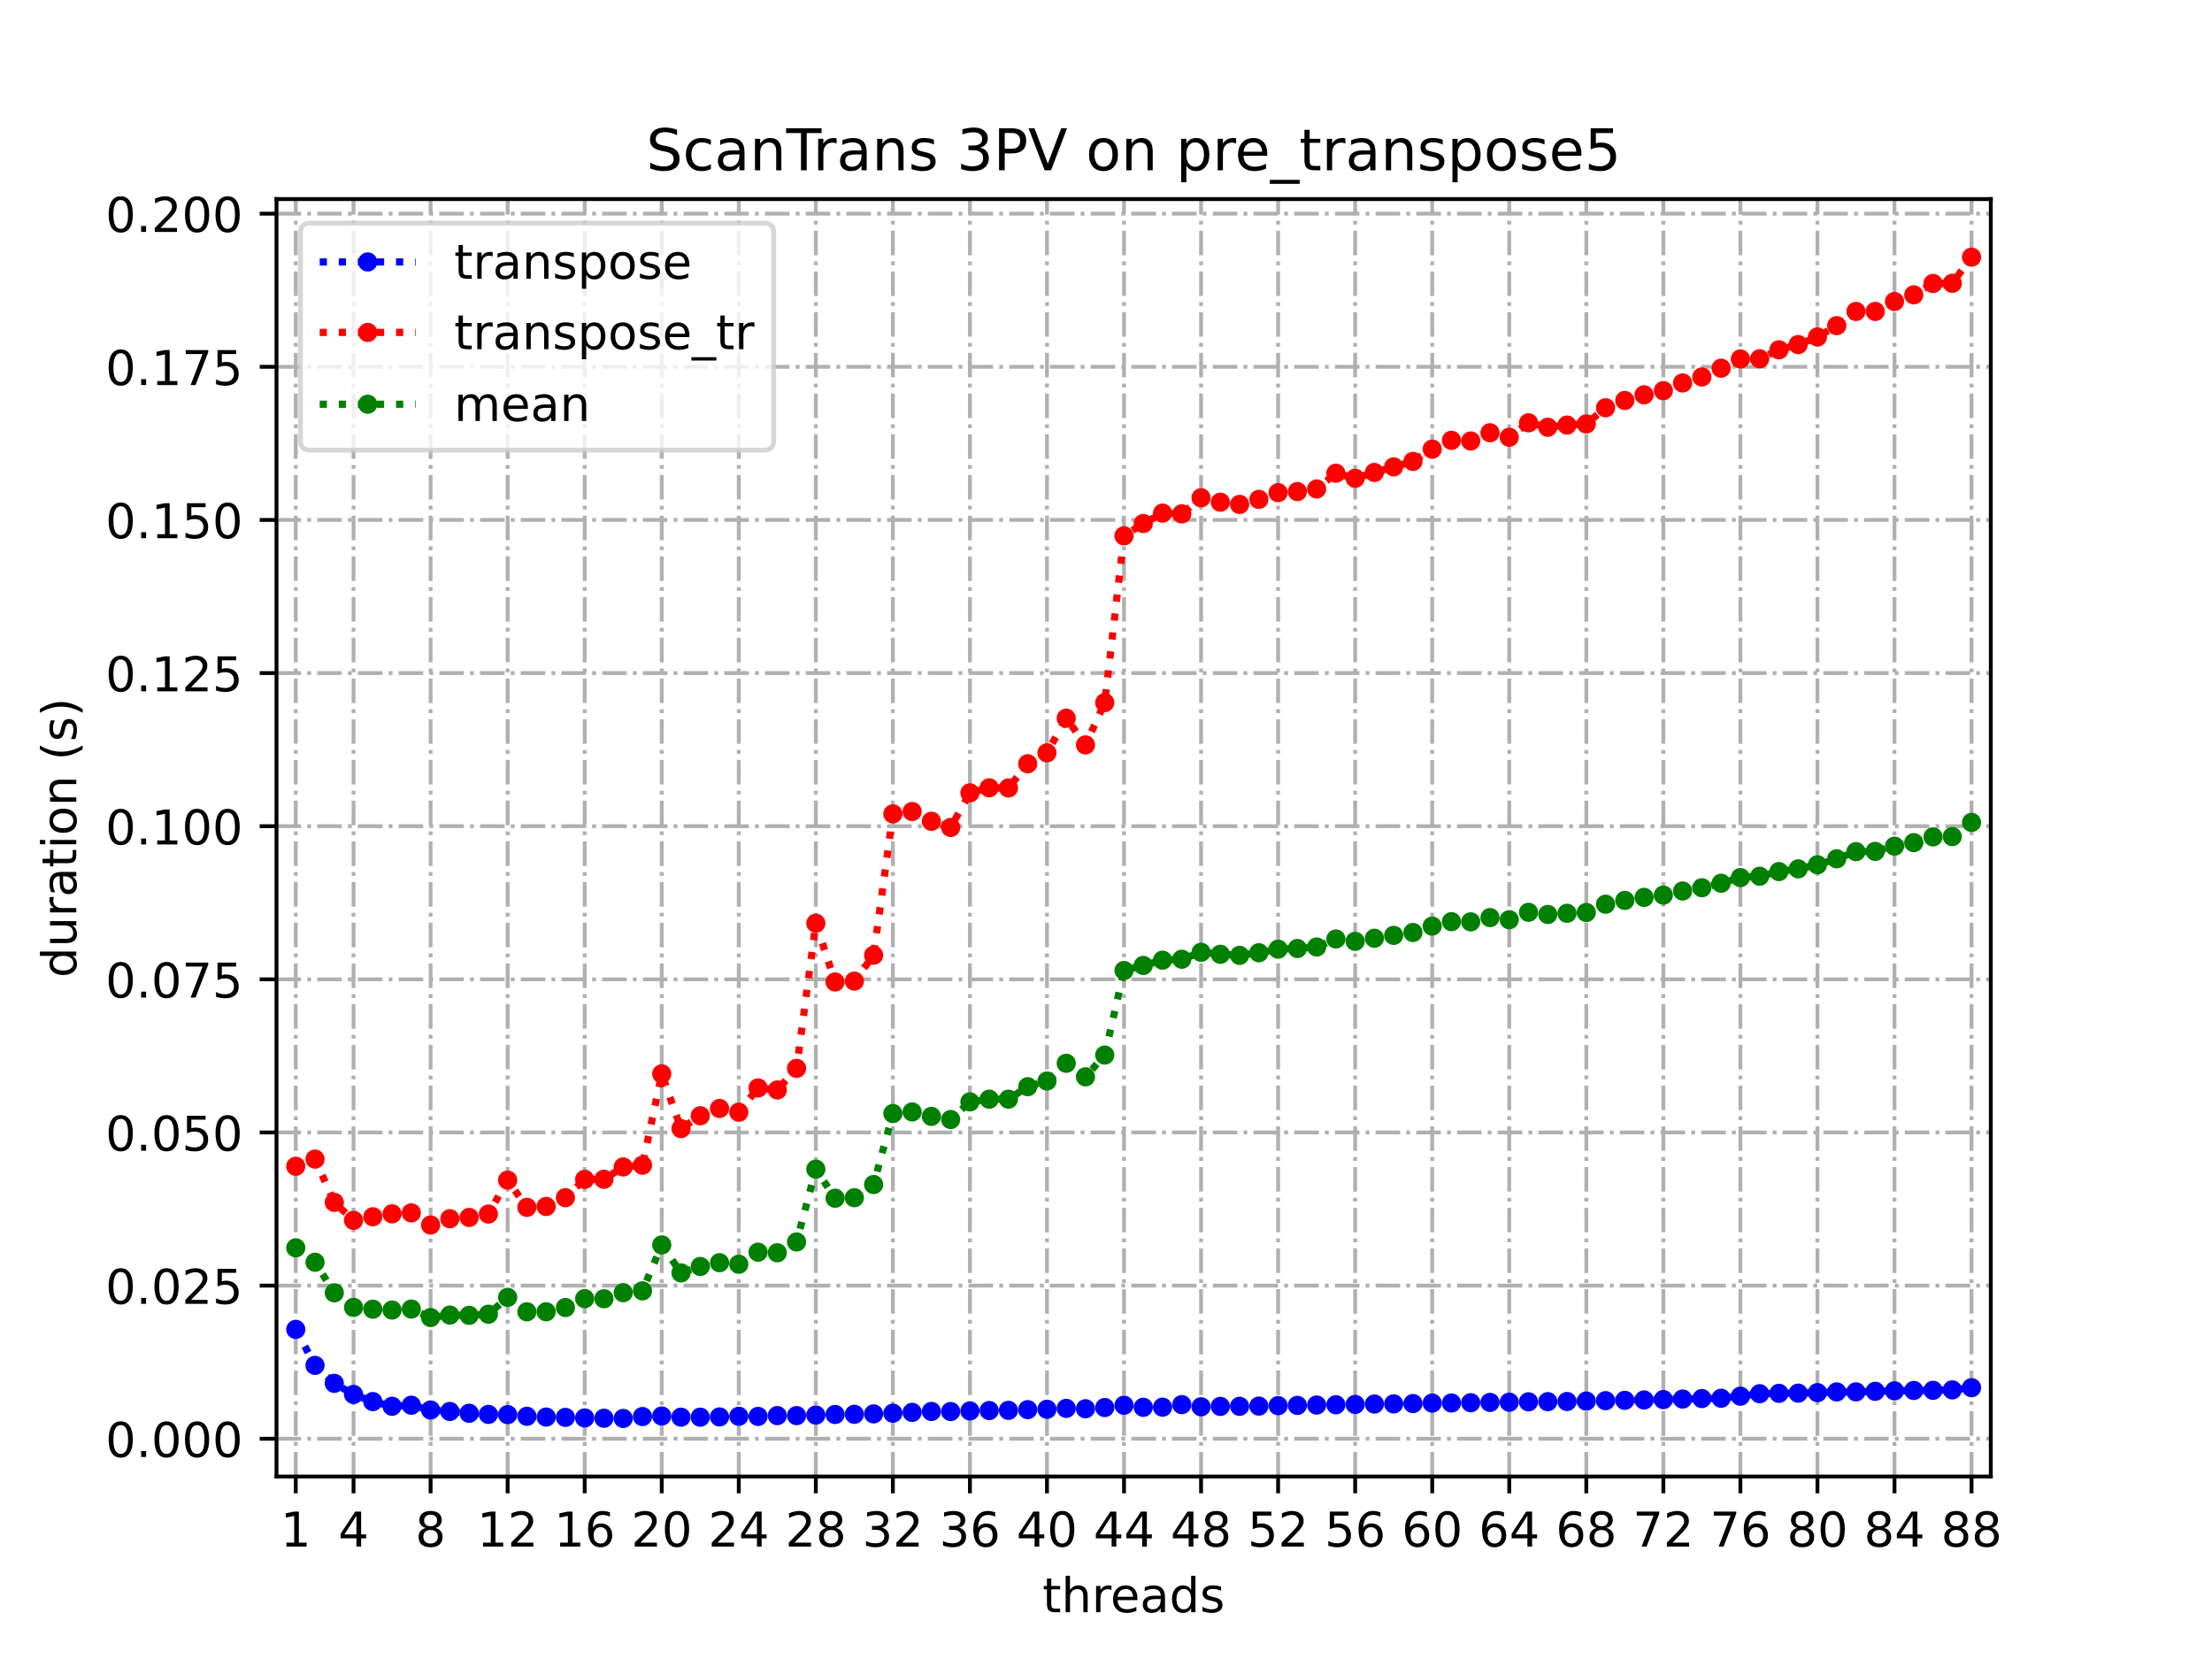 <?xml version="1.0" encoding="utf-8" standalone="no"?>
<!DOCTYPE svg PUBLIC "-//W3C//DTD SVG 1.1//EN"
  "http://www.w3.org/Graphics/SVG/1.1/DTD/svg11.dtd">
<!-- Created with matplotlib (https://matplotlib.org/) -->
<svg height="345.6pt" version="1.1" viewBox="0 0 460.8 345.6" width="460.8pt" xmlns="http://www.w3.org/2000/svg" xmlns:xlink="http://www.w3.org/1999/xlink">
 <defs>
  <style type="text/css">
*{stroke-linecap:butt;stroke-linejoin:round;}
  </style>
 </defs>
 <g id="figure_1">
  <g id="patch_1">
   <path d="M 0 345.6 
L 460.8 345.6 
L 460.8 0 
L 0 0 
z
" style="fill:#ffffff;"/>
  </g>
  <g id="axes_1">
   <g id="patch_2">
    <path d="M 57.6 307.584 
L 414.72 307.584 
L 414.72 41.472 
L 57.6 41.472 
z
" style="fill:#ffffff;"/>
   </g>
   <g id="matplotlib.axis_1">
    <g id="xtick_1">
     <g id="line2d_1">
      <path clip-path="url(#p65fd578cba)" d="M 61.613 307.584 
L 61.613 41.472 
" style="fill:none;stroke:#b0b0b0;stroke-dasharray:5.12,1.28,0.8,1.28;stroke-dashoffset:0;stroke-width:0.8;"/>
     </g>
     <g id="line2d_2">
      <defs>
       <path d="M 0 0 
L 0 3.5 
" id="md6824f660c" style="stroke:#000000;stroke-width:0.8;"/>
      </defs>
      <g>
       <use style="stroke:#000000;stroke-width:0.8;" x="61.613" xlink:href="#md6824f660c" y="307.584"/>
      </g>
     </g>
     <g id="text_1">
      <!-- 1 -->
      <defs>
       <path d="M 12.406 8.297 
L 28.516 8.297 
L 28.516 63.922 
L 10.984 60.406 
L 10.984 69.391 
L 28.422 72.906 
L 38.281 72.906 
L 38.281 8.297 
L 54.391 8.297 
L 54.391 0 
L 12.406 0 
z
" id="DejaVuSans-49"/>
      </defs>
      <g transform="translate(58.431 322.182)scale(0.1 -0.1)">
       <use xlink:href="#DejaVuSans-49"/>
      </g>
     </g>
    </g>
    <g id="xtick_2">
     <g id="line2d_3">
      <path clip-path="url(#p65fd578cba)" d="M 73.65 307.584 
L 73.65 41.472 
" style="fill:none;stroke:#b0b0b0;stroke-dasharray:5.12,1.28,0.8,1.28;stroke-dashoffset:0;stroke-width:0.8;"/>
     </g>
     <g id="line2d_4">
      <g>
       <use style="stroke:#000000;stroke-width:0.8;" x="73.65" xlink:href="#md6824f660c" y="307.584"/>
      </g>
     </g>
     <g id="text_2">
      <!-- 4 -->
      <defs>
       <path d="M 37.797 64.312 
L 12.891 25.391 
L 37.797 25.391 
z
M 35.203 72.906 
L 47.609 72.906 
L 47.609 25.391 
L 58.016 25.391 
L 58.016 17.188 
L 47.609 17.188 
L 47.609 0 
L 37.797 0 
L 37.797 17.188 
L 4.891 17.188 
L 4.891 26.703 
z
" id="DejaVuSans-52"/>
      </defs>
      <g transform="translate(70.469 322.182)scale(0.1 -0.1)">
       <use xlink:href="#DejaVuSans-52"/>
      </g>
     </g>
    </g>
    <g id="xtick_3">
     <g id="line2d_5">
      <path clip-path="url(#p65fd578cba)" d="M 89.701 307.584 
L 89.701 41.472 
" style="fill:none;stroke:#b0b0b0;stroke-dasharray:5.12,1.28,0.8,1.28;stroke-dashoffset:0;stroke-width:0.8;"/>
     </g>
     <g id="line2d_6">
      <g>
       <use style="stroke:#000000;stroke-width:0.8;" x="89.701" xlink:href="#md6824f660c" y="307.584"/>
      </g>
     </g>
     <g id="text_3">
      <!-- 8 -->
      <defs>
       <path d="M 31.781 34.625 
Q 24.75 34.625 20.719 30.859 
Q 16.703 27.094 16.703 20.516 
Q 16.703 13.922 20.719 10.156 
Q 24.75 6.391 31.781 6.391 
Q 38.812 6.391 42.859 10.172 
Q 46.922 13.969 46.922 20.516 
Q 46.922 27.094 42.891 30.859 
Q 38.875 34.625 31.781 34.625 
z
M 21.922 38.812 
Q 15.578 40.375 12.031 44.719 
Q 8.5 49.078 8.5 55.328 
Q 8.5 64.062 14.719 69.141 
Q 20.953 74.219 31.781 74.219 
Q 42.672 74.219 48.875 69.141 
Q 55.078 64.062 55.078 55.328 
Q 55.078 49.078 51.531 44.719 
Q 48 40.375 41.703 38.812 
Q 48.828 37.156 52.797 32.312 
Q 56.781 27.484 56.781 20.516 
Q 56.781 9.906 50.312 4.234 
Q 43.844 -1.422 31.781 -1.422 
Q 19.734 -1.422 13.25 4.234 
Q 6.781 9.906 6.781 20.516 
Q 6.781 27.484 10.781 32.312 
Q 14.797 37.156 21.922 38.812 
z
M 18.312 54.391 
Q 18.312 48.734 21.844 45.562 
Q 25.391 42.391 31.781 42.391 
Q 38.141 42.391 41.719 45.562 
Q 45.312 48.734 45.312 54.391 
Q 45.312 60.062 41.719 63.234 
Q 38.141 66.406 31.781 66.406 
Q 25.391 66.406 21.844 63.234 
Q 18.312 60.062 18.312 54.391 
z
" id="DejaVuSans-56"/>
      </defs>
      <g transform="translate(86.519 322.182)scale(0.1 -0.1)">
       <use xlink:href="#DejaVuSans-56"/>
      </g>
     </g>
    </g>
    <g id="xtick_4">
     <g id="line2d_7">
      <path clip-path="url(#p65fd578cba)" d="M 105.751 307.584 
L 105.751 41.472 
" style="fill:none;stroke:#b0b0b0;stroke-dasharray:5.12,1.28,0.8,1.28;stroke-dashoffset:0;stroke-width:0.8;"/>
     </g>
     <g id="line2d_8">
      <g>
       <use style="stroke:#000000;stroke-width:0.8;" x="105.751" xlink:href="#md6824f660c" y="307.584"/>
      </g>
     </g>
     <g id="text_4">
      <!-- 12 -->
      <defs>
       <path d="M 19.188 8.297 
L 53.609 8.297 
L 53.609 0 
L 7.328 0 
L 7.328 8.297 
Q 12.938 14.109 22.625 23.891 
Q 32.328 33.688 34.812 36.531 
Q 39.547 41.844 41.422 45.531 
Q 43.312 49.219 43.312 52.781 
Q 43.312 58.594 39.234 62.25 
Q 35.156 65.922 28.609 65.922 
Q 23.969 65.922 18.812 64.312 
Q 13.672 62.703 7.812 59.422 
L 7.812 69.391 
Q 13.766 71.781 18.938 73 
Q 24.125 74.219 28.422 74.219 
Q 39.75 74.219 46.484 68.547 
Q 53.219 62.891 53.219 53.422 
Q 53.219 48.922 51.531 44.891 
Q 49.859 40.875 45.406 35.406 
Q 44.188 33.984 37.641 27.219 
Q 31.109 20.453 19.188 8.297 
z
" id="DejaVuSans-50"/>
      </defs>
      <g transform="translate(99.389 322.182)scale(0.1 -0.1)">
       <use xlink:href="#DejaVuSans-49"/>
       <use x="63.623" xlink:href="#DejaVuSans-50"/>
      </g>
     </g>
    </g>
    <g id="xtick_5">
     <g id="line2d_9">
      <path clip-path="url(#p65fd578cba)" d="M 121.801 307.584 
L 121.801 41.472 
" style="fill:none;stroke:#b0b0b0;stroke-dasharray:5.12,1.28,0.8,1.28;stroke-dashoffset:0;stroke-width:0.8;"/>
     </g>
     <g id="line2d_10">
      <g>
       <use style="stroke:#000000;stroke-width:0.8;" x="121.801" xlink:href="#md6824f660c" y="307.584"/>
      </g>
     </g>
     <g id="text_5">
      <!-- 16 -->
      <defs>
       <path d="M 33.016 40.375 
Q 26.375 40.375 22.484 35.828 
Q 18.609 31.297 18.609 23.391 
Q 18.609 15.531 22.484 10.953 
Q 26.375 6.391 33.016 6.391 
Q 39.656 6.391 43.531 10.953 
Q 47.406 15.531 47.406 23.391 
Q 47.406 31.297 43.531 35.828 
Q 39.656 40.375 33.016 40.375 
z
M 52.594 71.297 
L 52.594 62.312 
Q 48.875 64.062 45.094 64.984 
Q 41.312 65.922 37.594 65.922 
Q 27.828 65.922 22.672 59.328 
Q 17.531 52.734 16.797 39.406 
Q 19.672 43.656 24.016 45.922 
Q 28.375 48.188 33.594 48.188 
Q 44.578 48.188 50.953 41.516 
Q 57.328 34.859 57.328 23.391 
Q 57.328 12.156 50.688 5.359 
Q 44.047 -1.422 33.016 -1.422 
Q 20.359 -1.422 13.672 8.266 
Q 6.984 17.969 6.984 36.375 
Q 6.984 53.656 15.188 63.938 
Q 23.391 74.219 37.203 74.219 
Q 40.922 74.219 44.703 73.484 
Q 48.484 72.75 52.594 71.297 
z
" id="DejaVuSans-54"/>
      </defs>
      <g transform="translate(115.439 322.182)scale(0.1 -0.1)">
       <use xlink:href="#DejaVuSans-49"/>
       <use x="63.623" xlink:href="#DejaVuSans-54"/>
      </g>
     </g>
    </g>
    <g id="xtick_6">
     <g id="line2d_11">
      <path clip-path="url(#p65fd578cba)" d="M 137.852 307.584 
L 137.852 41.472 
" style="fill:none;stroke:#b0b0b0;stroke-dasharray:5.12,1.28,0.8,1.28;stroke-dashoffset:0;stroke-width:0.8;"/>
     </g>
     <g id="line2d_12">
      <g>
       <use style="stroke:#000000;stroke-width:0.8;" x="137.852" xlink:href="#md6824f660c" y="307.584"/>
      </g>
     </g>
     <g id="text_6">
      <!-- 20 -->
      <defs>
       <path d="M 31.781 66.406 
Q 24.172 66.406 20.328 58.906 
Q 16.5 51.422 16.5 36.375 
Q 16.5 21.391 20.328 13.891 
Q 24.172 6.391 31.781 6.391 
Q 39.453 6.391 43.281 13.891 
Q 47.125 21.391 47.125 36.375 
Q 47.125 51.422 43.281 58.906 
Q 39.453 66.406 31.781 66.406 
z
M 31.781 74.219 
Q 44.047 74.219 50.516 64.516 
Q 56.984 54.828 56.984 36.375 
Q 56.984 17.969 50.516 8.266 
Q 44.047 -1.422 31.781 -1.422 
Q 19.531 -1.422 13.062 8.266 
Q 6.594 17.969 6.594 36.375 
Q 6.594 54.828 13.062 64.516 
Q 19.531 74.219 31.781 74.219 
z
" id="DejaVuSans-48"/>
      </defs>
      <g transform="translate(131.489 322.182)scale(0.1 -0.1)">
       <use xlink:href="#DejaVuSans-50"/>
       <use x="63.623" xlink:href="#DejaVuSans-48"/>
      </g>
     </g>
    </g>
    <g id="xtick_7">
     <g id="line2d_13">
      <path clip-path="url(#p65fd578cba)" d="M 153.902 307.584 
L 153.902 41.472 
" style="fill:none;stroke:#b0b0b0;stroke-dasharray:5.12,1.28,0.8,1.28;stroke-dashoffset:0;stroke-width:0.8;"/>
     </g>
     <g id="line2d_14">
      <g>
       <use style="stroke:#000000;stroke-width:0.8;" x="153.902" xlink:href="#md6824f660c" y="307.584"/>
      </g>
     </g>
     <g id="text_7">
      <!-- 24 -->
      <g transform="translate(147.54 322.182)scale(0.1 -0.1)">
       <use xlink:href="#DejaVuSans-50"/>
       <use x="63.623" xlink:href="#DejaVuSans-52"/>
      </g>
     </g>
    </g>
    <g id="xtick_8">
     <g id="line2d_15">
      <path clip-path="url(#p65fd578cba)" d="M 169.952 307.584 
L 169.952 41.472 
" style="fill:none;stroke:#b0b0b0;stroke-dasharray:5.12,1.28,0.8,1.28;stroke-dashoffset:0;stroke-width:0.8;"/>
     </g>
     <g id="line2d_16">
      <g>
       <use style="stroke:#000000;stroke-width:0.8;" x="169.952" xlink:href="#md6824f660c" y="307.584"/>
      </g>
     </g>
     <g id="text_8">
      <!-- 28 -->
      <g transform="translate(163.59 322.182)scale(0.1 -0.1)">
       <use xlink:href="#DejaVuSans-50"/>
       <use x="63.623" xlink:href="#DejaVuSans-56"/>
      </g>
     </g>
    </g>
    <g id="xtick_9">
     <g id="line2d_17">
      <path clip-path="url(#p65fd578cba)" d="M 186.003 307.584 
L 186.003 41.472 
" style="fill:none;stroke:#b0b0b0;stroke-dasharray:5.12,1.28,0.8,1.28;stroke-dashoffset:0;stroke-width:0.8;"/>
     </g>
     <g id="line2d_18">
      <g>
       <use style="stroke:#000000;stroke-width:0.8;" x="186.003" xlink:href="#md6824f660c" y="307.584"/>
      </g>
     </g>
     <g id="text_9">
      <!-- 32 -->
      <defs>
       <path d="M 40.578 39.312 
Q 47.656 37.797 51.625 33 
Q 55.609 28.219 55.609 21.188 
Q 55.609 10.406 48.188 4.484 
Q 40.766 -1.422 27.094 -1.422 
Q 22.516 -1.422 17.656 -0.516 
Q 12.797 0.391 7.625 2.203 
L 7.625 11.719 
Q 11.719 9.328 16.594 8.109 
Q 21.484 6.891 26.812 6.891 
Q 36.078 6.891 40.938 10.547 
Q 45.797 14.203 45.797 21.188 
Q 45.797 27.641 41.281 31.266 
Q 36.766 34.906 28.719 34.906 
L 20.219 34.906 
L 20.219 43.016 
L 29.109 43.016 
Q 36.375 43.016 40.234 45.922 
Q 44.094 48.828 44.094 54.297 
Q 44.094 59.906 40.109 62.906 
Q 36.141 65.922 28.719 65.922 
Q 24.656 65.922 20.016 65.031 
Q 15.375 64.156 9.812 62.312 
L 9.812 71.094 
Q 15.438 72.656 20.344 73.438 
Q 25.25 74.219 29.594 74.219 
Q 40.828 74.219 47.359 69.109 
Q 53.906 64.016 53.906 55.328 
Q 53.906 49.266 50.438 45.094 
Q 46.969 40.922 40.578 39.312 
z
" id="DejaVuSans-51"/>
      </defs>
      <g transform="translate(179.64 322.182)scale(0.1 -0.1)">
       <use xlink:href="#DejaVuSans-51"/>
       <use x="63.623" xlink:href="#DejaVuSans-50"/>
      </g>
     </g>
    </g>
    <g id="xtick_10">
     <g id="line2d_19">
      <path clip-path="url(#p65fd578cba)" d="M 202.053 307.584 
L 202.053 41.472 
" style="fill:none;stroke:#b0b0b0;stroke-dasharray:5.12,1.28,0.8,1.28;stroke-dashoffset:0;stroke-width:0.8;"/>
     </g>
     <g id="line2d_20">
      <g>
       <use style="stroke:#000000;stroke-width:0.8;" x="202.053" xlink:href="#md6824f660c" y="307.584"/>
      </g>
     </g>
     <g id="text_10">
      <!-- 36 -->
      <g transform="translate(195.691 322.182)scale(0.1 -0.1)">
       <use xlink:href="#DejaVuSans-51"/>
       <use x="63.623" xlink:href="#DejaVuSans-54"/>
      </g>
     </g>
    </g>
    <g id="xtick_11">
     <g id="line2d_21">
      <path clip-path="url(#p65fd578cba)" d="M 218.103 307.584 
L 218.103 41.472 
" style="fill:none;stroke:#b0b0b0;stroke-dasharray:5.12,1.28,0.8,1.28;stroke-dashoffset:0;stroke-width:0.8;"/>
     </g>
     <g id="line2d_22">
      <g>
       <use style="stroke:#000000;stroke-width:0.8;" x="218.103" xlink:href="#md6824f660c" y="307.584"/>
      </g>
     </g>
     <g id="text_11">
      <!-- 40 -->
      <g transform="translate(211.741 322.182)scale(0.1 -0.1)">
       <use xlink:href="#DejaVuSans-52"/>
       <use x="63.623" xlink:href="#DejaVuSans-48"/>
      </g>
     </g>
    </g>
    <g id="xtick_12">
     <g id="line2d_23">
      <path clip-path="url(#p65fd578cba)" d="M 234.154 307.584 
L 234.154 41.472 
" style="fill:none;stroke:#b0b0b0;stroke-dasharray:5.12,1.28,0.8,1.28;stroke-dashoffset:0;stroke-width:0.8;"/>
     </g>
     <g id="line2d_24">
      <g>
       <use style="stroke:#000000;stroke-width:0.8;" x="234.154" xlink:href="#md6824f660c" y="307.584"/>
      </g>
     </g>
     <g id="text_12">
      <!-- 44 -->
      <g transform="translate(227.791 322.182)scale(0.1 -0.1)">
       <use xlink:href="#DejaVuSans-52"/>
       <use x="63.623" xlink:href="#DejaVuSans-52"/>
      </g>
     </g>
    </g>
    <g id="xtick_13">
     <g id="line2d_25">
      <path clip-path="url(#p65fd578cba)" d="M 250.204 307.584 
L 250.204 41.472 
" style="fill:none;stroke:#b0b0b0;stroke-dasharray:5.12,1.28,0.8,1.28;stroke-dashoffset:0;stroke-width:0.8;"/>
     </g>
     <g id="line2d_26">
      <g>
       <use style="stroke:#000000;stroke-width:0.8;" x="250.204" xlink:href="#md6824f660c" y="307.584"/>
      </g>
     </g>
     <g id="text_13">
      <!-- 48 -->
      <g transform="translate(243.842 322.182)scale(0.1 -0.1)">
       <use xlink:href="#DejaVuSans-52"/>
       <use x="63.623" xlink:href="#DejaVuSans-56"/>
      </g>
     </g>
    </g>
    <g id="xtick_14">
     <g id="line2d_27">
      <path clip-path="url(#p65fd578cba)" d="M 266.254 307.584 
L 266.254 41.472 
" style="fill:none;stroke:#b0b0b0;stroke-dasharray:5.12,1.28,0.8,1.28;stroke-dashoffset:0;stroke-width:0.8;"/>
     </g>
     <g id="line2d_28">
      <g>
       <use style="stroke:#000000;stroke-width:0.8;" x="266.254" xlink:href="#md6824f660c" y="307.584"/>
      </g>
     </g>
     <g id="text_14">
      <!-- 52 -->
      <defs>
       <path d="M 10.797 72.906 
L 49.516 72.906 
L 49.516 64.594 
L 19.828 64.594 
L 19.828 46.734 
Q 21.969 47.469 24.109 47.828 
Q 26.266 48.188 28.422 48.188 
Q 40.625 48.188 47.75 41.5 
Q 54.891 34.812 54.891 23.391 
Q 54.891 11.625 47.562 5.094 
Q 40.234 -1.422 26.906 -1.422 
Q 22.312 -1.422 17.547 -0.641 
Q 12.797 0.141 7.719 1.703 
L 7.719 11.625 
Q 12.109 9.234 16.797 8.062 
Q 21.484 6.891 26.703 6.891 
Q 35.156 6.891 40.078 11.328 
Q 45.016 15.766 45.016 23.391 
Q 45.016 31 40.078 35.438 
Q 35.156 39.891 26.703 39.891 
Q 22.75 39.891 18.812 39.016 
Q 14.891 38.141 10.797 36.281 
z
" id="DejaVuSans-53"/>
      </defs>
      <g transform="translate(259.892 322.182)scale(0.1 -0.1)">
       <use xlink:href="#DejaVuSans-53"/>
       <use x="63.623" xlink:href="#DejaVuSans-50"/>
      </g>
     </g>
    </g>
    <g id="xtick_15">
     <g id="line2d_29">
      <path clip-path="url(#p65fd578cba)" d="M 282.305 307.584 
L 282.305 41.472 
" style="fill:none;stroke:#b0b0b0;stroke-dasharray:5.12,1.28,0.8,1.28;stroke-dashoffset:0;stroke-width:0.8;"/>
     </g>
     <g id="line2d_30">
      <g>
       <use style="stroke:#000000;stroke-width:0.8;" x="282.305" xlink:href="#md6824f660c" y="307.584"/>
      </g>
     </g>
     <g id="text_15">
      <!-- 56 -->
      <g transform="translate(275.942 322.182)scale(0.1 -0.1)">
       <use xlink:href="#DejaVuSans-53"/>
       <use x="63.623" xlink:href="#DejaVuSans-54"/>
      </g>
     </g>
    </g>
    <g id="xtick_16">
     <g id="line2d_31">
      <path clip-path="url(#p65fd578cba)" d="M 298.355 307.584 
L 298.355 41.472 
" style="fill:none;stroke:#b0b0b0;stroke-dasharray:5.12,1.28,0.8,1.28;stroke-dashoffset:0;stroke-width:0.8;"/>
     </g>
     <g id="line2d_32">
      <g>
       <use style="stroke:#000000;stroke-width:0.8;" x="298.355" xlink:href="#md6824f660c" y="307.584"/>
      </g>
     </g>
     <g id="text_16">
      <!-- 60 -->
      <g transform="translate(291.993 322.182)scale(0.1 -0.1)">
       <use xlink:href="#DejaVuSans-54"/>
       <use x="63.623" xlink:href="#DejaVuSans-48"/>
      </g>
     </g>
    </g>
    <g id="xtick_17">
     <g id="line2d_33">
      <path clip-path="url(#p65fd578cba)" d="M 314.405 307.584 
L 314.405 41.472 
" style="fill:none;stroke:#b0b0b0;stroke-dasharray:5.12,1.28,0.8,1.28;stroke-dashoffset:0;stroke-width:0.8;"/>
     </g>
     <g id="line2d_34">
      <g>
       <use style="stroke:#000000;stroke-width:0.8;" x="314.405" xlink:href="#md6824f660c" y="307.584"/>
      </g>
     </g>
     <g id="text_17">
      <!-- 64 -->
      <g transform="translate(308.043 322.182)scale(0.1 -0.1)">
       <use xlink:href="#DejaVuSans-54"/>
       <use x="63.623" xlink:href="#DejaVuSans-52"/>
      </g>
     </g>
    </g>
    <g id="xtick_18">
     <g id="line2d_35">
      <path clip-path="url(#p65fd578cba)" d="M 330.456 307.584 
L 330.456 41.472 
" style="fill:none;stroke:#b0b0b0;stroke-dasharray:5.12,1.28,0.8,1.28;stroke-dashoffset:0;stroke-width:0.8;"/>
     </g>
     <g id="line2d_36">
      <g>
       <use style="stroke:#000000;stroke-width:0.8;" x="330.456" xlink:href="#md6824f660c" y="307.584"/>
      </g>
     </g>
     <g id="text_18">
      <!-- 68 -->
      <g transform="translate(324.093 322.182)scale(0.1 -0.1)">
       <use xlink:href="#DejaVuSans-54"/>
       <use x="63.623" xlink:href="#DejaVuSans-56"/>
      </g>
     </g>
    </g>
    <g id="xtick_19">
     <g id="line2d_37">
      <path clip-path="url(#p65fd578cba)" d="M 346.506 307.584 
L 346.506 41.472 
" style="fill:none;stroke:#b0b0b0;stroke-dasharray:5.12,1.28,0.8,1.28;stroke-dashoffset:0;stroke-width:0.8;"/>
     </g>
     <g id="line2d_38">
      <g>
       <use style="stroke:#000000;stroke-width:0.8;" x="346.506" xlink:href="#md6824f660c" y="307.584"/>
      </g>
     </g>
     <g id="text_19">
      <!-- 72 -->
      <defs>
       <path d="M 8.203 72.906 
L 55.078 72.906 
L 55.078 68.703 
L 28.609 0 
L 18.312 0 
L 43.219 64.594 
L 8.203 64.594 
z
" id="DejaVuSans-55"/>
      </defs>
      <g transform="translate(340.144 322.182)scale(0.1 -0.1)">
       <use xlink:href="#DejaVuSans-55"/>
       <use x="63.623" xlink:href="#DejaVuSans-50"/>
      </g>
     </g>
    </g>
    <g id="xtick_20">
     <g id="line2d_39">
      <path clip-path="url(#p65fd578cba)" d="M 362.556 307.584 
L 362.556 41.472 
" style="fill:none;stroke:#b0b0b0;stroke-dasharray:5.12,1.28,0.8,1.28;stroke-dashoffset:0;stroke-width:0.8;"/>
     </g>
     <g id="line2d_40">
      <g>
       <use style="stroke:#000000;stroke-width:0.8;" x="362.556" xlink:href="#md6824f660c" y="307.584"/>
      </g>
     </g>
     <g id="text_20">
      <!-- 76 -->
      <g transform="translate(356.194 322.182)scale(0.1 -0.1)">
       <use xlink:href="#DejaVuSans-55"/>
       <use x="63.623" xlink:href="#DejaVuSans-54"/>
      </g>
     </g>
    </g>
    <g id="xtick_21">
     <g id="line2d_41">
      <path clip-path="url(#p65fd578cba)" d="M 378.607 307.584 
L 378.607 41.472 
" style="fill:none;stroke:#b0b0b0;stroke-dasharray:5.12,1.28,0.8,1.28;stroke-dashoffset:0;stroke-width:0.8;"/>
     </g>
     <g id="line2d_42">
      <g>
       <use style="stroke:#000000;stroke-width:0.8;" x="378.607" xlink:href="#md6824f660c" y="307.584"/>
      </g>
     </g>
     <g id="text_21">
      <!-- 80 -->
      <g transform="translate(372.244 322.182)scale(0.1 -0.1)">
       <use xlink:href="#DejaVuSans-56"/>
       <use x="63.623" xlink:href="#DejaVuSans-48"/>
      </g>
     </g>
    </g>
    <g id="xtick_22">
     <g id="line2d_43">
      <path clip-path="url(#p65fd578cba)" d="M 394.657 307.584 
L 394.657 41.472 
" style="fill:none;stroke:#b0b0b0;stroke-dasharray:5.12,1.28,0.8,1.28;stroke-dashoffset:0;stroke-width:0.8;"/>
     </g>
     <g id="line2d_44">
      <g>
       <use style="stroke:#000000;stroke-width:0.8;" x="394.657" xlink:href="#md6824f660c" y="307.584"/>
      </g>
     </g>
     <g id="text_22">
      <!-- 84 -->
      <g transform="translate(388.295 322.182)scale(0.1 -0.1)">
       <use xlink:href="#DejaVuSans-56"/>
       <use x="63.623" xlink:href="#DejaVuSans-52"/>
      </g>
     </g>
    </g>
    <g id="xtick_23">
     <g id="line2d_45">
      <path clip-path="url(#p65fd578cba)" d="M 410.707 307.584 
L 410.707 41.472 
" style="fill:none;stroke:#b0b0b0;stroke-dasharray:5.12,1.28,0.8,1.28;stroke-dashoffset:0;stroke-width:0.8;"/>
     </g>
     <g id="line2d_46">
      <g>
       <use style="stroke:#000000;stroke-width:0.8;" x="410.707" xlink:href="#md6824f660c" y="307.584"/>
      </g>
     </g>
     <g id="text_23">
      <!-- 88 -->
      <g transform="translate(404.345 322.182)scale(0.1 -0.1)">
       <use xlink:href="#DejaVuSans-56"/>
       <use x="63.623" xlink:href="#DejaVuSans-56"/>
      </g>
     </g>
    </g>
    <g id="text_24">
     <!-- threads -->
     <defs>
      <path d="M 18.312 70.219 
L 18.312 54.688 
L 36.812 54.688 
L 36.812 47.703 
L 18.312 47.703 
L 18.312 18.016 
Q 18.312 11.328 20.141 9.422 
Q 21.969 7.516 27.594 7.516 
L 36.812 7.516 
L 36.812 0 
L 27.594 0 
Q 17.188 0 13.234 3.875 
Q 9.281 7.766 9.281 18.016 
L 9.281 47.703 
L 2.688 47.703 
L 2.688 54.688 
L 9.281 54.688 
L 9.281 70.219 
z
" id="DejaVuSans-116"/>
      <path d="M 54.891 33.016 
L 54.891 0 
L 45.906 0 
L 45.906 32.719 
Q 45.906 40.484 42.875 44.328 
Q 39.844 48.188 33.797 48.188 
Q 26.516 48.188 22.312 43.547 
Q 18.109 38.922 18.109 30.906 
L 18.109 0 
L 9.078 0 
L 9.078 75.984 
L 18.109 75.984 
L 18.109 46.188 
Q 21.344 51.125 25.703 53.562 
Q 30.078 56 35.797 56 
Q 45.219 56 50.047 50.172 
Q 54.891 44.344 54.891 33.016 
z
" id="DejaVuSans-104"/>
      <path d="M 41.109 46.297 
Q 39.594 47.172 37.812 47.578 
Q 36.031 48 33.891 48 
Q 26.266 48 22.188 43.047 
Q 18.109 38.094 18.109 28.812 
L 18.109 0 
L 9.078 0 
L 9.078 54.688 
L 18.109 54.688 
L 18.109 46.188 
Q 20.953 51.172 25.484 53.578 
Q 30.031 56 36.531 56 
Q 37.453 56 38.578 55.875 
Q 39.703 55.766 41.062 55.516 
z
" id="DejaVuSans-114"/>
      <path d="M 56.203 29.594 
L 56.203 25.203 
L 14.891 25.203 
Q 15.484 15.922 20.484 11.062 
Q 25.484 6.203 34.422 6.203 
Q 39.594 6.203 44.453 7.469 
Q 49.312 8.734 54.109 11.281 
L 54.109 2.781 
Q 49.266 0.734 44.188 -0.344 
Q 39.109 -1.422 33.891 -1.422 
Q 20.797 -1.422 13.156 6.188 
Q 5.516 13.812 5.516 26.812 
Q 5.516 40.234 12.766 48.109 
Q 20.016 56 32.328 56 
Q 43.359 56 49.781 48.891 
Q 56.203 41.797 56.203 29.594 
z
M 47.219 32.234 
Q 47.125 39.594 43.094 43.984 
Q 39.062 48.391 32.422 48.391 
Q 24.906 48.391 20.391 44.141 
Q 15.875 39.891 15.188 32.172 
z
" id="DejaVuSans-101"/>
      <path d="M 34.281 27.484 
Q 23.391 27.484 19.188 25 
Q 14.984 22.516 14.984 16.5 
Q 14.984 11.719 18.141 8.906 
Q 21.297 6.109 26.703 6.109 
Q 34.188 6.109 38.703 11.406 
Q 43.219 16.703 43.219 25.484 
L 43.219 27.484 
z
M 52.203 31.203 
L 52.203 0 
L 43.219 0 
L 43.219 8.297 
Q 40.141 3.328 35.547 0.953 
Q 30.953 -1.422 24.312 -1.422 
Q 15.922 -1.422 10.953 3.297 
Q 6 8.016 6 15.922 
Q 6 25.141 12.172 29.828 
Q 18.359 34.516 30.609 34.516 
L 43.219 34.516 
L 43.219 35.406 
Q 43.219 41.609 39.141 45 
Q 35.062 48.391 27.688 48.391 
Q 23 48.391 18.547 47.266 
Q 14.109 46.141 10.016 43.891 
L 10.016 52.203 
Q 14.938 54.109 19.578 55.047 
Q 24.219 56 28.609 56 
Q 40.484 56 46.344 49.844 
Q 52.203 43.703 52.203 31.203 
z
" id="DejaVuSans-97"/>
      <path d="M 45.406 46.391 
L 45.406 75.984 
L 54.391 75.984 
L 54.391 0 
L 45.406 0 
L 45.406 8.203 
Q 42.578 3.328 38.25 0.953 
Q 33.938 -1.422 27.875 -1.422 
Q 17.969 -1.422 11.734 6.484 
Q 5.516 14.406 5.516 27.297 
Q 5.516 40.188 11.734 48.094 
Q 17.969 56 27.875 56 
Q 33.938 56 38.25 53.625 
Q 42.578 51.266 45.406 46.391 
z
M 14.797 27.297 
Q 14.797 17.391 18.875 11.75 
Q 22.953 6.109 30.078 6.109 
Q 37.203 6.109 41.297 11.75 
Q 45.406 17.391 45.406 27.297 
Q 45.406 37.203 41.297 42.844 
Q 37.203 48.484 30.078 48.484 
Q 22.953 48.484 18.875 42.844 
Q 14.797 37.203 14.797 27.297 
z
" id="DejaVuSans-100"/>
      <path d="M 44.281 53.078 
L 44.281 44.578 
Q 40.484 46.531 36.375 47.5 
Q 32.281 48.484 27.875 48.484 
Q 21.188 48.484 17.844 46.438 
Q 14.5 44.391 14.5 40.281 
Q 14.5 37.156 16.891 35.375 
Q 19.281 33.594 26.516 31.984 
L 29.594 31.297 
Q 39.156 29.25 43.188 25.516 
Q 47.219 21.781 47.219 15.094 
Q 47.219 7.469 41.188 3.016 
Q 35.156 -1.422 24.609 -1.422 
Q 20.219 -1.422 15.453 -0.562 
Q 10.688 0.297 5.422 2 
L 5.422 11.281 
Q 10.406 8.688 15.234 7.391 
Q 20.062 6.109 24.812 6.109 
Q 31.156 6.109 34.562 8.281 
Q 37.984 10.453 37.984 14.406 
Q 37.984 18.062 35.516 20.016 
Q 33.062 21.969 24.703 23.781 
L 21.578 24.516 
Q 13.234 26.266 9.516 29.906 
Q 5.812 33.547 5.812 39.891 
Q 5.812 47.609 11.281 51.797 
Q 16.75 56 26.812 56 
Q 31.781 56 36.172 55.266 
Q 40.578 54.547 44.281 53.078 
z
" id="DejaVuSans-115"/>
     </defs>
     <g transform="translate(217.169 335.861)scale(0.1 -0.1)">
      <use xlink:href="#DejaVuSans-116"/>
      <use x="39.209" xlink:href="#DejaVuSans-104"/>
      <use x="102.588" xlink:href="#DejaVuSans-114"/>
      <use x="141.451" xlink:href="#DejaVuSans-101"/>
      <use x="202.975" xlink:href="#DejaVuSans-97"/>
      <use x="264.254" xlink:href="#DejaVuSans-100"/>
      <use x="327.73" xlink:href="#DejaVuSans-115"/>
     </g>
    </g>
   </g>
   <g id="matplotlib.axis_2">
    <g id="ytick_1">
     <g id="line2d_47">
      <path clip-path="url(#p65fd578cba)" d="M 57.6 299.717 
L 414.72 299.717 
" style="fill:none;stroke:#b0b0b0;stroke-dasharray:5.12,1.28,0.8,1.28;stroke-dashoffset:0;stroke-width:0.8;"/>
     </g>
     <g id="line2d_48">
      <defs>
       <path d="M 0 0 
L -3.5 0 
" id="maa6fd13fb1" style="stroke:#000000;stroke-width:0.8;"/>
      </defs>
      <g>
       <use style="stroke:#000000;stroke-width:0.8;" x="57.6" xlink:href="#maa6fd13fb1" y="299.717"/>
      </g>
     </g>
     <g id="text_25">
      <!-- 0.000 -->
      <defs>
       <path d="M 10.688 12.406 
L 21 12.406 
L 21 0 
L 10.688 0 
z
" id="DejaVuSans-46"/>
      </defs>
      <g transform="translate(21.972 303.516)scale(0.1 -0.1)">
       <use xlink:href="#DejaVuSans-48"/>
       <use x="63.623" xlink:href="#DejaVuSans-46"/>
       <use x="95.41" xlink:href="#DejaVuSans-48"/>
       <use x="159.033" xlink:href="#DejaVuSans-48"/>
       <use x="222.656" xlink:href="#DejaVuSans-48"/>
      </g>
     </g>
    </g>
    <g id="ytick_2">
     <g id="line2d_49">
      <path clip-path="url(#p65fd578cba)" d="M 57.6 267.816 
L 414.72 267.816 
" style="fill:none;stroke:#b0b0b0;stroke-dasharray:5.12,1.28,0.8,1.28;stroke-dashoffset:0;stroke-width:0.8;"/>
     </g>
     <g id="line2d_50">
      <g>
       <use style="stroke:#000000;stroke-width:0.8;" x="57.6" xlink:href="#maa6fd13fb1" y="267.816"/>
      </g>
     </g>
     <g id="text_26">
      <!-- 0.025 -->
      <g transform="translate(21.972 271.616)scale(0.1 -0.1)">
       <use xlink:href="#DejaVuSans-48"/>
       <use x="63.623" xlink:href="#DejaVuSans-46"/>
       <use x="95.41" xlink:href="#DejaVuSans-48"/>
       <use x="159.033" xlink:href="#DejaVuSans-50"/>
       <use x="222.656" xlink:href="#DejaVuSans-53"/>
      </g>
     </g>
    </g>
    <g id="ytick_3">
     <g id="line2d_51">
      <path clip-path="url(#p65fd578cba)" d="M 57.6 235.916 
L 414.72 235.916 
" style="fill:none;stroke:#b0b0b0;stroke-dasharray:5.12,1.28,0.8,1.28;stroke-dashoffset:0;stroke-width:0.8;"/>
     </g>
     <g id="line2d_52">
      <g>
       <use style="stroke:#000000;stroke-width:0.8;" x="57.6" xlink:href="#maa6fd13fb1" y="235.916"/>
      </g>
     </g>
     <g id="text_27">
      <!-- 0.050 -->
      <g transform="translate(21.972 239.715)scale(0.1 -0.1)">
       <use xlink:href="#DejaVuSans-48"/>
       <use x="63.623" xlink:href="#DejaVuSans-46"/>
       <use x="95.41" xlink:href="#DejaVuSans-48"/>
       <use x="159.033" xlink:href="#DejaVuSans-53"/>
       <use x="222.656" xlink:href="#DejaVuSans-48"/>
      </g>
     </g>
    </g>
    <g id="ytick_4">
     <g id="line2d_53">
      <path clip-path="url(#p65fd578cba)" d="M 57.6 204.016 
L 414.72 204.016 
" style="fill:none;stroke:#b0b0b0;stroke-dasharray:5.12,1.28,0.8,1.28;stroke-dashoffset:0;stroke-width:0.8;"/>
     </g>
     <g id="line2d_54">
      <g>
       <use style="stroke:#000000;stroke-width:0.8;" x="57.6" xlink:href="#maa6fd13fb1" y="204.016"/>
      </g>
     </g>
     <g id="text_28">
      <!-- 0.075 -->
      <g transform="translate(21.972 207.815)scale(0.1 -0.1)">
       <use xlink:href="#DejaVuSans-48"/>
       <use x="63.623" xlink:href="#DejaVuSans-46"/>
       <use x="95.41" xlink:href="#DejaVuSans-48"/>
       <use x="159.033" xlink:href="#DejaVuSans-55"/>
       <use x="222.656" xlink:href="#DejaVuSans-53"/>
      </g>
     </g>
    </g>
    <g id="ytick_5">
     <g id="line2d_55">
      <path clip-path="url(#p65fd578cba)" d="M 57.6 172.116 
L 414.72 172.116 
" style="fill:none;stroke:#b0b0b0;stroke-dasharray:5.12,1.28,0.8,1.28;stroke-dashoffset:0;stroke-width:0.8;"/>
     </g>
     <g id="line2d_56">
      <g>
       <use style="stroke:#000000;stroke-width:0.8;" x="57.6" xlink:href="#maa6fd13fb1" y="172.116"/>
      </g>
     </g>
     <g id="text_29">
      <!-- 0.100 -->
      <g transform="translate(21.972 175.915)scale(0.1 -0.1)">
       <use xlink:href="#DejaVuSans-48"/>
       <use x="63.623" xlink:href="#DejaVuSans-46"/>
       <use x="95.41" xlink:href="#DejaVuSans-49"/>
       <use x="159.033" xlink:href="#DejaVuSans-48"/>
       <use x="222.656" xlink:href="#DejaVuSans-48"/>
      </g>
     </g>
    </g>
    <g id="ytick_6">
     <g id="line2d_57">
      <path clip-path="url(#p65fd578cba)" d="M 57.6 140.216 
L 414.72 140.216 
" style="fill:none;stroke:#b0b0b0;stroke-dasharray:5.12,1.28,0.8,1.28;stroke-dashoffset:0;stroke-width:0.8;"/>
     </g>
     <g id="line2d_58">
      <g>
       <use style="stroke:#000000;stroke-width:0.8;" x="57.6" xlink:href="#maa6fd13fb1" y="140.216"/>
      </g>
     </g>
     <g id="text_30">
      <!-- 0.125 -->
      <g transform="translate(21.972 144.015)scale(0.1 -0.1)">
       <use xlink:href="#DejaVuSans-48"/>
       <use x="63.623" xlink:href="#DejaVuSans-46"/>
       <use x="95.41" xlink:href="#DejaVuSans-49"/>
       <use x="159.033" xlink:href="#DejaVuSans-50"/>
       <use x="222.656" xlink:href="#DejaVuSans-53"/>
      </g>
     </g>
    </g>
    <g id="ytick_7">
     <g id="line2d_59">
      <path clip-path="url(#p65fd578cba)" d="M 57.6 108.316 
L 414.72 108.316 
" style="fill:none;stroke:#b0b0b0;stroke-dasharray:5.12,1.28,0.8,1.28;stroke-dashoffset:0;stroke-width:0.8;"/>
     </g>
     <g id="line2d_60">
      <g>
       <use style="stroke:#000000;stroke-width:0.8;" x="57.6" xlink:href="#maa6fd13fb1" y="108.316"/>
      </g>
     </g>
     <g id="text_31">
      <!-- 0.150 -->
      <g transform="translate(21.972 112.115)scale(0.1 -0.1)">
       <use xlink:href="#DejaVuSans-48"/>
       <use x="63.623" xlink:href="#DejaVuSans-46"/>
       <use x="95.41" xlink:href="#DejaVuSans-49"/>
       <use x="159.033" xlink:href="#DejaVuSans-53"/>
       <use x="222.656" xlink:href="#DejaVuSans-48"/>
      </g>
     </g>
    </g>
    <g id="ytick_8">
     <g id="line2d_61">
      <path clip-path="url(#p65fd578cba)" d="M 57.6 76.415 
L 414.72 76.415 
" style="fill:none;stroke:#b0b0b0;stroke-dasharray:5.12,1.28,0.8,1.28;stroke-dashoffset:0;stroke-width:0.8;"/>
     </g>
     <g id="line2d_62">
      <g>
       <use style="stroke:#000000;stroke-width:0.8;" x="57.6" xlink:href="#maa6fd13fb1" y="76.415"/>
      </g>
     </g>
     <g id="text_32">
      <!-- 0.175 -->
      <g transform="translate(21.972 80.215)scale(0.1 -0.1)">
       <use xlink:href="#DejaVuSans-48"/>
       <use x="63.623" xlink:href="#DejaVuSans-46"/>
       <use x="95.41" xlink:href="#DejaVuSans-49"/>
       <use x="159.033" xlink:href="#DejaVuSans-55"/>
       <use x="222.656" xlink:href="#DejaVuSans-53"/>
      </g>
     </g>
    </g>
    <g id="ytick_9">
     <g id="line2d_63">
      <path clip-path="url(#p65fd578cba)" d="M 57.6 44.515 
L 414.72 44.515 
" style="fill:none;stroke:#b0b0b0;stroke-dasharray:5.12,1.28,0.8,1.28;stroke-dashoffset:0;stroke-width:0.8;"/>
     </g>
     <g id="line2d_64">
      <g>
       <use style="stroke:#000000;stroke-width:0.8;" x="57.6" xlink:href="#maa6fd13fb1" y="44.515"/>
      </g>
     </g>
     <g id="text_33">
      <!-- 0.200 -->
      <g transform="translate(21.972 48.314)scale(0.1 -0.1)">
       <use xlink:href="#DejaVuSans-48"/>
       <use x="63.623" xlink:href="#DejaVuSans-46"/>
       <use x="95.41" xlink:href="#DejaVuSans-50"/>
       <use x="159.033" xlink:href="#DejaVuSans-48"/>
       <use x="222.656" xlink:href="#DejaVuSans-48"/>
      </g>
     </g>
    </g>
    <g id="text_34">
     <!-- duration (s) -->
     <defs>
      <path d="M 8.5 21.578 
L 8.5 54.688 
L 17.484 54.688 
L 17.484 21.922 
Q 17.484 14.156 20.5 10.266 
Q 23.531 6.391 29.594 6.391 
Q 36.859 6.391 41.078 11.031 
Q 45.312 15.672 45.312 23.688 
L 45.312 54.688 
L 54.297 54.688 
L 54.297 0 
L 45.312 0 
L 45.312 8.406 
Q 42.047 3.422 37.719 1 
Q 33.406 -1.422 27.688 -1.422 
Q 18.266 -1.422 13.375 4.438 
Q 8.5 10.297 8.5 21.578 
z
M 31.109 56 
z
" id="DejaVuSans-117"/>
      <path d="M 9.422 54.688 
L 18.406 54.688 
L 18.406 0 
L 9.422 0 
z
M 9.422 75.984 
L 18.406 75.984 
L 18.406 64.594 
L 9.422 64.594 
z
" id="DejaVuSans-105"/>
      <path d="M 30.609 48.391 
Q 23.391 48.391 19.188 42.75 
Q 14.984 37.109 14.984 27.297 
Q 14.984 17.484 19.156 11.844 
Q 23.344 6.203 30.609 6.203 
Q 37.797 6.203 41.984 11.859 
Q 46.188 17.531 46.188 27.297 
Q 46.188 37.016 41.984 42.703 
Q 37.797 48.391 30.609 48.391 
z
M 30.609 56 
Q 42.328 56 49.016 48.375 
Q 55.719 40.766 55.719 27.297 
Q 55.719 13.875 49.016 6.219 
Q 42.328 -1.422 30.609 -1.422 
Q 18.844 -1.422 12.172 6.219 
Q 5.516 13.875 5.516 27.297 
Q 5.516 40.766 12.172 48.375 
Q 18.844 56 30.609 56 
z
" id="DejaVuSans-111"/>
      <path d="M 54.891 33.016 
L 54.891 0 
L 45.906 0 
L 45.906 32.719 
Q 45.906 40.484 42.875 44.328 
Q 39.844 48.188 33.797 48.188 
Q 26.516 48.188 22.312 43.547 
Q 18.109 38.922 18.109 30.906 
L 18.109 0 
L 9.078 0 
L 9.078 54.688 
L 18.109 54.688 
L 18.109 46.188 
Q 21.344 51.125 25.703 53.562 
Q 30.078 56 35.797 56 
Q 45.219 56 50.047 50.172 
Q 54.891 44.344 54.891 33.016 
z
" id="DejaVuSans-110"/>
      <path id="DejaVuSans-32"/>
      <path d="M 31 75.875 
Q 24.469 64.656 21.281 53.656 
Q 18.109 42.672 18.109 31.391 
Q 18.109 20.125 21.312 9.062 
Q 24.516 -2 31 -13.188 
L 23.188 -13.188 
Q 15.875 -1.703 12.234 9.375 
Q 8.594 20.453 8.594 31.391 
Q 8.594 42.281 12.203 53.312 
Q 15.828 64.359 23.188 75.875 
z
" id="DejaVuSans-40"/>
      <path d="M 8.016 75.875 
L 15.828 75.875 
Q 23.141 64.359 26.781 53.312 
Q 30.422 42.281 30.422 31.391 
Q 30.422 20.453 26.781 9.375 
Q 23.141 -1.703 15.828 -13.188 
L 8.016 -13.188 
Q 14.5 -2 17.703 9.062 
Q 20.906 20.125 20.906 31.391 
Q 20.906 42.672 17.703 53.656 
Q 14.5 64.656 8.016 75.875 
z
" id="DejaVuSans-41"/>
     </defs>
     <g transform="translate(15.892 203.663)rotate(-90)scale(0.1 -0.1)">
      <use xlink:href="#DejaVuSans-100"/>
      <use x="63.477" xlink:href="#DejaVuSans-117"/>
      <use x="126.855" xlink:href="#DejaVuSans-114"/>
      <use x="167.969" xlink:href="#DejaVuSans-97"/>
      <use x="229.248" xlink:href="#DejaVuSans-116"/>
      <use x="268.457" xlink:href="#DejaVuSans-105"/>
      <use x="296.24" xlink:href="#DejaVuSans-111"/>
      <use x="357.422" xlink:href="#DejaVuSans-110"/>
      <use x="420.801" xlink:href="#DejaVuSans-32"/>
      <use x="452.588" xlink:href="#DejaVuSans-40"/>
      <use x="491.602" xlink:href="#DejaVuSans-115"/>
      <use x="543.701" xlink:href="#DejaVuSans-41"/>
     </g>
    </g>
   </g>
   <g id="line2d_65">
    <path clip-path="url(#p65fd578cba)" d="M 61.613 276.938 
L 65.625 284.434 
L 69.638 288.174 
L 73.65 290.488 
L 77.663 291.977 
L 81.676 292.95 
L 85.688 292.733 
L 89.701 293.73 
L 93.713 294.034 
L 97.726 294.408 
L 101.738 294.644 
L 105.751 294.689 
L 109.764 295.043 
L 113.776 295.203 
L 117.789 295.267 
L 121.801 295.386 
L 125.814 295.445 
L 129.827 295.488 
L 133.839 295.092 
L 137.852 294.981 
L 141.864 295.226 
L 145.877 295.225 
L 149.889 295.175 
L 153.902 295.035 
L 157.915 295.063 
L 161.927 294.895 
L 165.94 294.898 
L 169.952 294.786 
L 173.965 294.663 
L 177.978 294.625 
L 181.99 294.536 
L 186.003 294.395 
L 190.015 294.223 
L 194.028 294.03 
L 198.04 294.048 
L 202.053 293.922 
L 206.066 293.842 
L 210.078 293.802 
L 214.091 293.655 
L 218.103 293.579 
L 222.116 293.389 
L 226.129 293.467 
L 230.141 293.215 
L 234.154 292.733 
L 238.166 293.168 
L 242.179 293.144 
L 246.191 292.607 
L 250.204 293.061 
L 254.217 292.979 
L 258.229 292.962 
L 262.242 292.913 
L 266.254 292.826 
L 270.267 292.767 
L 274.28 292.698 
L 278.292 292.635 
L 282.305 292.561 
L 286.317 292.488 
L 290.33 292.452 
L 294.342 292.389 
L 298.355 292.287 
L 302.368 292.269 
L 306.38 292.212 
L 310.393 292.147 
L 314.405 292.105 
L 318.418 292.025 
L 322.431 291.993 
L 326.443 291.959 
L 330.456 291.869 
L 334.468 291.782 
L 338.481 291.715 
L 342.493 291.635 
L 346.506 291.562 
L 350.519 291.448 
L 354.531 291.342 
L 358.544 291.279 
L 362.556 290.852 
L 366.569 290.336 
L 370.582 290.256 
L 374.594 290.216 
L 378.607 290.11 
L 382.619 289.963 
L 386.632 289.949 
L 390.644 289.837 
L 394.657 289.737 
L 398.67 289.659 
L 402.682 289.627 
L 406.695 289.538 
L 410.707 289.086 
" style="fill:none;stroke:#0000ff;stroke-dasharray:1.5,2.475;stroke-dashoffset:0;stroke-width:1.5;"/>
    <defs>
     <path d="M 0 1.5 
C 0.398 1.5 0.779 1.342 1.061 1.061 
C 1.342 0.779 1.5 0.398 1.5 0 
C 1.5 -0.398 1.342 -0.779 1.061 -1.061 
C 0.779 -1.342 0.398 -1.5 0 -1.5 
C -0.398 -1.5 -0.779 -1.342 -1.061 -1.061 
C -1.342 -0.779 -1.5 -0.398 -1.5 0 
C -1.5 0.398 -1.342 0.779 -1.061 1.061 
C -0.779 1.342 -0.398 1.5 0 1.5 
z
" id="mc77c606222" style="stroke:#0000ff;"/>
    </defs>
    <g clip-path="url(#p65fd578cba)">
     <use style="fill:#0000ff;stroke:#0000ff;" x="61.613" xlink:href="#mc77c606222" y="276.938"/>
     <use style="fill:#0000ff;stroke:#0000ff;" x="65.625" xlink:href="#mc77c606222" y="284.434"/>
     <use style="fill:#0000ff;stroke:#0000ff;" x="69.638" xlink:href="#mc77c606222" y="288.174"/>
     <use style="fill:#0000ff;stroke:#0000ff;" x="73.65" xlink:href="#mc77c606222" y="290.488"/>
     <use style="fill:#0000ff;stroke:#0000ff;" x="77.663" xlink:href="#mc77c606222" y="291.977"/>
     <use style="fill:#0000ff;stroke:#0000ff;" x="81.676" xlink:href="#mc77c606222" y="292.95"/>
     <use style="fill:#0000ff;stroke:#0000ff;" x="85.688" xlink:href="#mc77c606222" y="292.733"/>
     <use style="fill:#0000ff;stroke:#0000ff;" x="89.701" xlink:href="#mc77c606222" y="293.73"/>
     <use style="fill:#0000ff;stroke:#0000ff;" x="93.713" xlink:href="#mc77c606222" y="294.034"/>
     <use style="fill:#0000ff;stroke:#0000ff;" x="97.726" xlink:href="#mc77c606222" y="294.408"/>
     <use style="fill:#0000ff;stroke:#0000ff;" x="101.738" xlink:href="#mc77c606222" y="294.644"/>
     <use style="fill:#0000ff;stroke:#0000ff;" x="105.751" xlink:href="#mc77c606222" y="294.689"/>
     <use style="fill:#0000ff;stroke:#0000ff;" x="109.764" xlink:href="#mc77c606222" y="295.043"/>
     <use style="fill:#0000ff;stroke:#0000ff;" x="113.776" xlink:href="#mc77c606222" y="295.203"/>
     <use style="fill:#0000ff;stroke:#0000ff;" x="117.789" xlink:href="#mc77c606222" y="295.267"/>
     <use style="fill:#0000ff;stroke:#0000ff;" x="121.801" xlink:href="#mc77c606222" y="295.386"/>
     <use style="fill:#0000ff;stroke:#0000ff;" x="125.814" xlink:href="#mc77c606222" y="295.445"/>
     <use style="fill:#0000ff;stroke:#0000ff;" x="129.827" xlink:href="#mc77c606222" y="295.488"/>
     <use style="fill:#0000ff;stroke:#0000ff;" x="133.839" xlink:href="#mc77c606222" y="295.092"/>
     <use style="fill:#0000ff;stroke:#0000ff;" x="137.852" xlink:href="#mc77c606222" y="294.981"/>
     <use style="fill:#0000ff;stroke:#0000ff;" x="141.864" xlink:href="#mc77c606222" y="295.226"/>
     <use style="fill:#0000ff;stroke:#0000ff;" x="145.877" xlink:href="#mc77c606222" y="295.225"/>
     <use style="fill:#0000ff;stroke:#0000ff;" x="149.889" xlink:href="#mc77c606222" y="295.175"/>
     <use style="fill:#0000ff;stroke:#0000ff;" x="153.902" xlink:href="#mc77c606222" y="295.035"/>
     <use style="fill:#0000ff;stroke:#0000ff;" x="157.915" xlink:href="#mc77c606222" y="295.063"/>
     <use style="fill:#0000ff;stroke:#0000ff;" x="161.927" xlink:href="#mc77c606222" y="294.895"/>
     <use style="fill:#0000ff;stroke:#0000ff;" x="165.94" xlink:href="#mc77c606222" y="294.898"/>
     <use style="fill:#0000ff;stroke:#0000ff;" x="169.952" xlink:href="#mc77c606222" y="294.786"/>
     <use style="fill:#0000ff;stroke:#0000ff;" x="173.965" xlink:href="#mc77c606222" y="294.663"/>
     <use style="fill:#0000ff;stroke:#0000ff;" x="177.978" xlink:href="#mc77c606222" y="294.625"/>
     <use style="fill:#0000ff;stroke:#0000ff;" x="181.99" xlink:href="#mc77c606222" y="294.536"/>
     <use style="fill:#0000ff;stroke:#0000ff;" x="186.003" xlink:href="#mc77c606222" y="294.395"/>
     <use style="fill:#0000ff;stroke:#0000ff;" x="190.015" xlink:href="#mc77c606222" y="294.223"/>
     <use style="fill:#0000ff;stroke:#0000ff;" x="194.028" xlink:href="#mc77c606222" y="294.03"/>
     <use style="fill:#0000ff;stroke:#0000ff;" x="198.04" xlink:href="#mc77c606222" y="294.048"/>
     <use style="fill:#0000ff;stroke:#0000ff;" x="202.053" xlink:href="#mc77c606222" y="293.922"/>
     <use style="fill:#0000ff;stroke:#0000ff;" x="206.066" xlink:href="#mc77c606222" y="293.842"/>
     <use style="fill:#0000ff;stroke:#0000ff;" x="210.078" xlink:href="#mc77c606222" y="293.802"/>
     <use style="fill:#0000ff;stroke:#0000ff;" x="214.091" xlink:href="#mc77c606222" y="293.655"/>
     <use style="fill:#0000ff;stroke:#0000ff;" x="218.103" xlink:href="#mc77c606222" y="293.579"/>
     <use style="fill:#0000ff;stroke:#0000ff;" x="222.116" xlink:href="#mc77c606222" y="293.389"/>
     <use style="fill:#0000ff;stroke:#0000ff;" x="226.129" xlink:href="#mc77c606222" y="293.467"/>
     <use style="fill:#0000ff;stroke:#0000ff;" x="230.141" xlink:href="#mc77c606222" y="293.215"/>
     <use style="fill:#0000ff;stroke:#0000ff;" x="234.154" xlink:href="#mc77c606222" y="292.733"/>
     <use style="fill:#0000ff;stroke:#0000ff;" x="238.166" xlink:href="#mc77c606222" y="293.168"/>
     <use style="fill:#0000ff;stroke:#0000ff;" x="242.179" xlink:href="#mc77c606222" y="293.144"/>
     <use style="fill:#0000ff;stroke:#0000ff;" x="246.191" xlink:href="#mc77c606222" y="292.607"/>
     <use style="fill:#0000ff;stroke:#0000ff;" x="250.204" xlink:href="#mc77c606222" y="293.061"/>
     <use style="fill:#0000ff;stroke:#0000ff;" x="254.217" xlink:href="#mc77c606222" y="292.979"/>
     <use style="fill:#0000ff;stroke:#0000ff;" x="258.229" xlink:href="#mc77c606222" y="292.962"/>
     <use style="fill:#0000ff;stroke:#0000ff;" x="262.242" xlink:href="#mc77c606222" y="292.913"/>
     <use style="fill:#0000ff;stroke:#0000ff;" x="266.254" xlink:href="#mc77c606222" y="292.826"/>
     <use style="fill:#0000ff;stroke:#0000ff;" x="270.267" xlink:href="#mc77c606222" y="292.767"/>
     <use style="fill:#0000ff;stroke:#0000ff;" x="274.28" xlink:href="#mc77c606222" y="292.698"/>
     <use style="fill:#0000ff;stroke:#0000ff;" x="278.292" xlink:href="#mc77c606222" y="292.635"/>
     <use style="fill:#0000ff;stroke:#0000ff;" x="282.305" xlink:href="#mc77c606222" y="292.561"/>
     <use style="fill:#0000ff;stroke:#0000ff;" x="286.317" xlink:href="#mc77c606222" y="292.488"/>
     <use style="fill:#0000ff;stroke:#0000ff;" x="290.33" xlink:href="#mc77c606222" y="292.452"/>
     <use style="fill:#0000ff;stroke:#0000ff;" x="294.342" xlink:href="#mc77c606222" y="292.389"/>
     <use style="fill:#0000ff;stroke:#0000ff;" x="298.355" xlink:href="#mc77c606222" y="292.287"/>
     <use style="fill:#0000ff;stroke:#0000ff;" x="302.368" xlink:href="#mc77c606222" y="292.269"/>
     <use style="fill:#0000ff;stroke:#0000ff;" x="306.38" xlink:href="#mc77c606222" y="292.212"/>
     <use style="fill:#0000ff;stroke:#0000ff;" x="310.393" xlink:href="#mc77c606222" y="292.147"/>
     <use style="fill:#0000ff;stroke:#0000ff;" x="314.405" xlink:href="#mc77c606222" y="292.105"/>
     <use style="fill:#0000ff;stroke:#0000ff;" x="318.418" xlink:href="#mc77c606222" y="292.025"/>
     <use style="fill:#0000ff;stroke:#0000ff;" x="322.431" xlink:href="#mc77c606222" y="291.993"/>
     <use style="fill:#0000ff;stroke:#0000ff;" x="326.443" xlink:href="#mc77c606222" y="291.959"/>
     <use style="fill:#0000ff;stroke:#0000ff;" x="330.456" xlink:href="#mc77c606222" y="291.869"/>
     <use style="fill:#0000ff;stroke:#0000ff;" x="334.468" xlink:href="#mc77c606222" y="291.782"/>
     <use style="fill:#0000ff;stroke:#0000ff;" x="338.481" xlink:href="#mc77c606222" y="291.715"/>
     <use style="fill:#0000ff;stroke:#0000ff;" x="342.493" xlink:href="#mc77c606222" y="291.635"/>
     <use style="fill:#0000ff;stroke:#0000ff;" x="346.506" xlink:href="#mc77c606222" y="291.562"/>
     <use style="fill:#0000ff;stroke:#0000ff;" x="350.519" xlink:href="#mc77c606222" y="291.448"/>
     <use style="fill:#0000ff;stroke:#0000ff;" x="354.531" xlink:href="#mc77c606222" y="291.342"/>
     <use style="fill:#0000ff;stroke:#0000ff;" x="358.544" xlink:href="#mc77c606222" y="291.279"/>
     <use style="fill:#0000ff;stroke:#0000ff;" x="362.556" xlink:href="#mc77c606222" y="290.852"/>
     <use style="fill:#0000ff;stroke:#0000ff;" x="366.569" xlink:href="#mc77c606222" y="290.336"/>
     <use style="fill:#0000ff;stroke:#0000ff;" x="370.582" xlink:href="#mc77c606222" y="290.256"/>
     <use style="fill:#0000ff;stroke:#0000ff;" x="374.594" xlink:href="#mc77c606222" y="290.216"/>
     <use style="fill:#0000ff;stroke:#0000ff;" x="378.607" xlink:href="#mc77c606222" y="290.11"/>
     <use style="fill:#0000ff;stroke:#0000ff;" x="382.619" xlink:href="#mc77c606222" y="289.963"/>
     <use style="fill:#0000ff;stroke:#0000ff;" x="386.632" xlink:href="#mc77c606222" y="289.949"/>
     <use style="fill:#0000ff;stroke:#0000ff;" x="390.644" xlink:href="#mc77c606222" y="289.837"/>
     <use style="fill:#0000ff;stroke:#0000ff;" x="394.657" xlink:href="#mc77c606222" y="289.737"/>
     <use style="fill:#0000ff;stroke:#0000ff;" x="398.67" xlink:href="#mc77c606222" y="289.659"/>
     <use style="fill:#0000ff;stroke:#0000ff;" x="402.682" xlink:href="#mc77c606222" y="289.627"/>
     <use style="fill:#0000ff;stroke:#0000ff;" x="406.695" xlink:href="#mc77c606222" y="289.538"/>
     <use style="fill:#0000ff;stroke:#0000ff;" x="410.707" xlink:href="#mc77c606222" y="289.086"/>
    </g>
   </g>
   <g id="line2d_66">
    <path clip-path="url(#p65fd578cba)" d="M 61.613 242.956 
L 65.625 241.464 
L 69.638 250.475 
L 73.65 254.222 
L 77.663 253.473 
L 81.676 252.863 
L 85.688 252.665 
L 89.701 255.195 
L 93.713 253.881 
L 97.726 253.614 
L 101.738 252.908 
L 105.751 245.843 
L 109.764 251.509 
L 113.776 251.327 
L 117.789 249.499 
L 121.801 245.679 
L 125.814 245.666 
L 129.827 243.094 
L 133.839 242.733 
L 137.852 223.708 
L 141.864 235.108 
L 145.877 232.43 
L 149.889 230.915 
L 153.902 231.695 
L 157.915 226.639 
L 161.927 227.055 
L 165.94 222.558 
L 169.952 192.321 
L 173.965 204.559 
L 177.978 204.386 
L 181.99 198.984 
L 186.003 169.545 
L 190.015 169.055 
L 194.028 171.091 
L 198.04 172.376 
L 202.053 165.164 
L 206.066 164.115 
L 210.078 164.147 
L 214.091 159.103 
L 218.103 156.828 
L 222.116 149.613 
L 226.129 155.176 
L 230.141 146.365 
L 234.154 111.618 
L 238.166 109.06 
L 242.179 106.896 
L 246.191 107.048 
L 250.204 103.699 
L 254.217 104.617 
L 258.229 105.077 
L 262.242 104.029 
L 266.254 102.627 
L 270.267 102.409 
L 274.28 101.859 
L 278.292 98.578 
L 282.305 99.642 
L 286.317 98.423 
L 290.33 97.255 
L 294.342 96.122 
L 298.355 93.565 
L 302.368 91.729 
L 306.38 91.866 
L 310.393 90.149 
L 314.405 91.087 
L 318.418 88.076 
L 322.431 89.005 
L 326.443 88.55 
L 330.456 88.313 
L 334.468 84.944 
L 338.481 83.427 
L 342.493 82.245 
L 346.506 81.385 
L 350.519 79.777 
L 354.531 78.524 
L 358.544 76.706 
L 362.556 74.779 
L 366.569 74.736 
L 370.582 72.871 
L 374.594 71.782 
L 378.607 70.192 
L 382.619 67.841 
L 386.632 64.881 
L 390.644 64.878 
L 394.657 62.812 
L 398.67 61.417 
L 402.682 59.048 
L 406.695 59.015 
L 410.707 53.568 
" style="fill:none;stroke:#ff0000;stroke-dasharray:1.5,2.475;stroke-dashoffset:0;stroke-width:1.5;"/>
    <defs>
     <path d="M 0 1.5 
C 0.398 1.5 0.779 1.342 1.061 1.061 
C 1.342 0.779 1.5 0.398 1.5 0 
C 1.5 -0.398 1.342 -0.779 1.061 -1.061 
C 0.779 -1.342 0.398 -1.5 0 -1.5 
C -0.398 -1.5 -0.779 -1.342 -1.061 -1.061 
C -1.342 -0.779 -1.5 -0.398 -1.5 0 
C -1.5 0.398 -1.342 0.779 -1.061 1.061 
C -0.779 1.342 -0.398 1.5 0 1.5 
z
" id="m8d304567c7" style="stroke:#ff0000;"/>
    </defs>
    <g clip-path="url(#p65fd578cba)">
     <use style="fill:#ff0000;stroke:#ff0000;" x="61.613" xlink:href="#m8d304567c7" y="242.956"/>
     <use style="fill:#ff0000;stroke:#ff0000;" x="65.625" xlink:href="#m8d304567c7" y="241.464"/>
     <use style="fill:#ff0000;stroke:#ff0000;" x="69.638" xlink:href="#m8d304567c7" y="250.475"/>
     <use style="fill:#ff0000;stroke:#ff0000;" x="73.65" xlink:href="#m8d304567c7" y="254.222"/>
     <use style="fill:#ff0000;stroke:#ff0000;" x="77.663" xlink:href="#m8d304567c7" y="253.473"/>
     <use style="fill:#ff0000;stroke:#ff0000;" x="81.676" xlink:href="#m8d304567c7" y="252.863"/>
     <use style="fill:#ff0000;stroke:#ff0000;" x="85.688" xlink:href="#m8d304567c7" y="252.665"/>
     <use style="fill:#ff0000;stroke:#ff0000;" x="89.701" xlink:href="#m8d304567c7" y="255.195"/>
     <use style="fill:#ff0000;stroke:#ff0000;" x="93.713" xlink:href="#m8d304567c7" y="253.881"/>
     <use style="fill:#ff0000;stroke:#ff0000;" x="97.726" xlink:href="#m8d304567c7" y="253.614"/>
     <use style="fill:#ff0000;stroke:#ff0000;" x="101.738" xlink:href="#m8d304567c7" y="252.908"/>
     <use style="fill:#ff0000;stroke:#ff0000;" x="105.751" xlink:href="#m8d304567c7" y="245.843"/>
     <use style="fill:#ff0000;stroke:#ff0000;" x="109.764" xlink:href="#m8d304567c7" y="251.509"/>
     <use style="fill:#ff0000;stroke:#ff0000;" x="113.776" xlink:href="#m8d304567c7" y="251.327"/>
     <use style="fill:#ff0000;stroke:#ff0000;" x="117.789" xlink:href="#m8d304567c7" y="249.499"/>
     <use style="fill:#ff0000;stroke:#ff0000;" x="121.801" xlink:href="#m8d304567c7" y="245.679"/>
     <use style="fill:#ff0000;stroke:#ff0000;" x="125.814" xlink:href="#m8d304567c7" y="245.666"/>
     <use style="fill:#ff0000;stroke:#ff0000;" x="129.827" xlink:href="#m8d304567c7" y="243.094"/>
     <use style="fill:#ff0000;stroke:#ff0000;" x="133.839" xlink:href="#m8d304567c7" y="242.733"/>
     <use style="fill:#ff0000;stroke:#ff0000;" x="137.852" xlink:href="#m8d304567c7" y="223.708"/>
     <use style="fill:#ff0000;stroke:#ff0000;" x="141.864" xlink:href="#m8d304567c7" y="235.108"/>
     <use style="fill:#ff0000;stroke:#ff0000;" x="145.877" xlink:href="#m8d304567c7" y="232.43"/>
     <use style="fill:#ff0000;stroke:#ff0000;" x="149.889" xlink:href="#m8d304567c7" y="230.915"/>
     <use style="fill:#ff0000;stroke:#ff0000;" x="153.902" xlink:href="#m8d304567c7" y="231.695"/>
     <use style="fill:#ff0000;stroke:#ff0000;" x="157.915" xlink:href="#m8d304567c7" y="226.639"/>
     <use style="fill:#ff0000;stroke:#ff0000;" x="161.927" xlink:href="#m8d304567c7" y="227.055"/>
     <use style="fill:#ff0000;stroke:#ff0000;" x="165.94" xlink:href="#m8d304567c7" y="222.558"/>
     <use style="fill:#ff0000;stroke:#ff0000;" x="169.952" xlink:href="#m8d304567c7" y="192.321"/>
     <use style="fill:#ff0000;stroke:#ff0000;" x="173.965" xlink:href="#m8d304567c7" y="204.559"/>
     <use style="fill:#ff0000;stroke:#ff0000;" x="177.978" xlink:href="#m8d304567c7" y="204.386"/>
     <use style="fill:#ff0000;stroke:#ff0000;" x="181.99" xlink:href="#m8d304567c7" y="198.984"/>
     <use style="fill:#ff0000;stroke:#ff0000;" x="186.003" xlink:href="#m8d304567c7" y="169.545"/>
     <use style="fill:#ff0000;stroke:#ff0000;" x="190.015" xlink:href="#m8d304567c7" y="169.055"/>
     <use style="fill:#ff0000;stroke:#ff0000;" x="194.028" xlink:href="#m8d304567c7" y="171.091"/>
     <use style="fill:#ff0000;stroke:#ff0000;" x="198.04" xlink:href="#m8d304567c7" y="172.376"/>
     <use style="fill:#ff0000;stroke:#ff0000;" x="202.053" xlink:href="#m8d304567c7" y="165.164"/>
     <use style="fill:#ff0000;stroke:#ff0000;" x="206.066" xlink:href="#m8d304567c7" y="164.115"/>
     <use style="fill:#ff0000;stroke:#ff0000;" x="210.078" xlink:href="#m8d304567c7" y="164.147"/>
     <use style="fill:#ff0000;stroke:#ff0000;" x="214.091" xlink:href="#m8d304567c7" y="159.103"/>
     <use style="fill:#ff0000;stroke:#ff0000;" x="218.103" xlink:href="#m8d304567c7" y="156.828"/>
     <use style="fill:#ff0000;stroke:#ff0000;" x="222.116" xlink:href="#m8d304567c7" y="149.613"/>
     <use style="fill:#ff0000;stroke:#ff0000;" x="226.129" xlink:href="#m8d304567c7" y="155.176"/>
     <use style="fill:#ff0000;stroke:#ff0000;" x="230.141" xlink:href="#m8d304567c7" y="146.365"/>
     <use style="fill:#ff0000;stroke:#ff0000;" x="234.154" xlink:href="#m8d304567c7" y="111.618"/>
     <use style="fill:#ff0000;stroke:#ff0000;" x="238.166" xlink:href="#m8d304567c7" y="109.06"/>
     <use style="fill:#ff0000;stroke:#ff0000;" x="242.179" xlink:href="#m8d304567c7" y="106.896"/>
     <use style="fill:#ff0000;stroke:#ff0000;" x="246.191" xlink:href="#m8d304567c7" y="107.048"/>
     <use style="fill:#ff0000;stroke:#ff0000;" x="250.204" xlink:href="#m8d304567c7" y="103.699"/>
     <use style="fill:#ff0000;stroke:#ff0000;" x="254.217" xlink:href="#m8d304567c7" y="104.617"/>
     <use style="fill:#ff0000;stroke:#ff0000;" x="258.229" xlink:href="#m8d304567c7" y="105.077"/>
     <use style="fill:#ff0000;stroke:#ff0000;" x="262.242" xlink:href="#m8d304567c7" y="104.029"/>
     <use style="fill:#ff0000;stroke:#ff0000;" x="266.254" xlink:href="#m8d304567c7" y="102.627"/>
     <use style="fill:#ff0000;stroke:#ff0000;" x="270.267" xlink:href="#m8d304567c7" y="102.409"/>
     <use style="fill:#ff0000;stroke:#ff0000;" x="274.28" xlink:href="#m8d304567c7" y="101.859"/>
     <use style="fill:#ff0000;stroke:#ff0000;" x="278.292" xlink:href="#m8d304567c7" y="98.578"/>
     <use style="fill:#ff0000;stroke:#ff0000;" x="282.305" xlink:href="#m8d304567c7" y="99.642"/>
     <use style="fill:#ff0000;stroke:#ff0000;" x="286.317" xlink:href="#m8d304567c7" y="98.423"/>
     <use style="fill:#ff0000;stroke:#ff0000;" x="290.33" xlink:href="#m8d304567c7" y="97.255"/>
     <use style="fill:#ff0000;stroke:#ff0000;" x="294.342" xlink:href="#m8d304567c7" y="96.122"/>
     <use style="fill:#ff0000;stroke:#ff0000;" x="298.355" xlink:href="#m8d304567c7" y="93.565"/>
     <use style="fill:#ff0000;stroke:#ff0000;" x="302.368" xlink:href="#m8d304567c7" y="91.729"/>
     <use style="fill:#ff0000;stroke:#ff0000;" x="306.38" xlink:href="#m8d304567c7" y="91.866"/>
     <use style="fill:#ff0000;stroke:#ff0000;" x="310.393" xlink:href="#m8d304567c7" y="90.149"/>
     <use style="fill:#ff0000;stroke:#ff0000;" x="314.405" xlink:href="#m8d304567c7" y="91.087"/>
     <use style="fill:#ff0000;stroke:#ff0000;" x="318.418" xlink:href="#m8d304567c7" y="88.076"/>
     <use style="fill:#ff0000;stroke:#ff0000;" x="322.431" xlink:href="#m8d304567c7" y="89.005"/>
     <use style="fill:#ff0000;stroke:#ff0000;" x="326.443" xlink:href="#m8d304567c7" y="88.55"/>
     <use style="fill:#ff0000;stroke:#ff0000;" x="330.456" xlink:href="#m8d304567c7" y="88.313"/>
     <use style="fill:#ff0000;stroke:#ff0000;" x="334.468" xlink:href="#m8d304567c7" y="84.944"/>
     <use style="fill:#ff0000;stroke:#ff0000;" x="338.481" xlink:href="#m8d304567c7" y="83.427"/>
     <use style="fill:#ff0000;stroke:#ff0000;" x="342.493" xlink:href="#m8d304567c7" y="82.245"/>
     <use style="fill:#ff0000;stroke:#ff0000;" x="346.506" xlink:href="#m8d304567c7" y="81.385"/>
     <use style="fill:#ff0000;stroke:#ff0000;" x="350.519" xlink:href="#m8d304567c7" y="79.777"/>
     <use style="fill:#ff0000;stroke:#ff0000;" x="354.531" xlink:href="#m8d304567c7" y="78.524"/>
     <use style="fill:#ff0000;stroke:#ff0000;" x="358.544" xlink:href="#m8d304567c7" y="76.706"/>
     <use style="fill:#ff0000;stroke:#ff0000;" x="362.556" xlink:href="#m8d304567c7" y="74.779"/>
     <use style="fill:#ff0000;stroke:#ff0000;" x="366.569" xlink:href="#m8d304567c7" y="74.736"/>
     <use style="fill:#ff0000;stroke:#ff0000;" x="370.582" xlink:href="#m8d304567c7" y="72.871"/>
     <use style="fill:#ff0000;stroke:#ff0000;" x="374.594" xlink:href="#m8d304567c7" y="71.782"/>
     <use style="fill:#ff0000;stroke:#ff0000;" x="378.607" xlink:href="#m8d304567c7" y="70.192"/>
     <use style="fill:#ff0000;stroke:#ff0000;" x="382.619" xlink:href="#m8d304567c7" y="67.841"/>
     <use style="fill:#ff0000;stroke:#ff0000;" x="386.632" xlink:href="#m8d304567c7" y="64.881"/>
     <use style="fill:#ff0000;stroke:#ff0000;" x="390.644" xlink:href="#m8d304567c7" y="64.878"/>
     <use style="fill:#ff0000;stroke:#ff0000;" x="394.657" xlink:href="#m8d304567c7" y="62.812"/>
     <use style="fill:#ff0000;stroke:#ff0000;" x="398.67" xlink:href="#m8d304567c7" y="61.417"/>
     <use style="fill:#ff0000;stroke:#ff0000;" x="402.682" xlink:href="#m8d304567c7" y="59.048"/>
     <use style="fill:#ff0000;stroke:#ff0000;" x="406.695" xlink:href="#m8d304567c7" y="59.015"/>
     <use style="fill:#ff0000;stroke:#ff0000;" x="410.707" xlink:href="#m8d304567c7" y="53.568"/>
    </g>
   </g>
   <g id="line2d_67">
    <path clip-path="url(#p65fd578cba)" d="M 61.613 259.947 
L 65.625 262.949 
L 69.638 269.324 
L 73.65 272.355 
L 77.663 272.725 
L 81.676 272.907 
L 85.688 272.699 
L 89.701 274.463 
L 93.713 273.957 
L 97.726 274.011 
L 101.738 273.776 
L 105.751 270.266 
L 109.764 273.276 
L 113.776 273.265 
L 117.789 272.383 
L 121.801 270.532 
L 125.814 270.556 
L 129.827 269.291 
L 133.839 268.912 
L 137.852 259.344 
L 141.864 265.167 
L 145.877 263.828 
L 149.889 263.045 
L 153.902 263.365 
L 157.915 260.851 
L 161.927 260.975 
L 165.94 258.728 
L 169.952 243.553 
L 173.965 249.611 
L 177.978 249.505 
L 181.99 246.76 
L 186.003 231.97 
L 190.015 231.639 
L 194.028 232.561 
L 198.04 233.212 
L 202.053 229.543 
L 206.066 228.978 
L 210.078 228.975 
L 214.091 226.379 
L 218.103 225.204 
L 222.116 221.501 
L 226.129 224.322 
L 230.141 219.79 
L 234.154 202.176 
L 238.166 201.114 
L 242.179 200.02 
L 246.191 199.827 
L 250.204 198.38 
L 254.217 198.798 
L 258.229 199.019 
L 262.242 198.471 
L 266.254 197.727 
L 270.267 197.588 
L 274.28 197.279 
L 278.292 195.607 
L 282.305 196.102 
L 286.317 195.456 
L 290.33 194.853 
L 294.342 194.256 
L 298.355 192.926 
L 302.368 191.999 
L 306.38 192.039 
L 310.393 191.148 
L 314.405 191.596 
L 318.418 190.05 
L 322.431 190.499 
L 326.443 190.255 
L 330.456 190.091 
L 334.468 188.363 
L 338.481 187.571 
L 342.493 186.94 
L 346.506 186.473 
L 350.519 185.612 
L 354.531 184.933 
L 358.544 183.992 
L 362.556 182.816 
L 366.569 182.536 
L 370.582 181.564 
L 374.594 180.999 
L 378.607 180.151 
L 382.619 178.902 
L 386.632 177.415 
L 390.644 177.358 
L 394.657 176.275 
L 398.67 175.538 
L 402.682 174.337 
L 406.695 174.276 
L 410.707 171.327 
" style="fill:none;stroke:#008000;stroke-dasharray:1.5,2.475;stroke-dashoffset:0;stroke-width:1.5;"/>
    <defs>
     <path d="M 0 1.5 
C 0.398 1.5 0.779 1.342 1.061 1.061 
C 1.342 0.779 1.5 0.398 1.5 0 
C 1.5 -0.398 1.342 -0.779 1.061 -1.061 
C 0.779 -1.342 0.398 -1.5 0 -1.5 
C -0.398 -1.5 -0.779 -1.342 -1.061 -1.061 
C -1.342 -0.779 -1.5 -0.398 -1.5 0 
C -1.5 0.398 -1.342 0.779 -1.061 1.061 
C -0.779 1.342 -0.398 1.5 0 1.5 
z
" id="m81c3459636" style="stroke:#008000;"/>
    </defs>
    <g clip-path="url(#p65fd578cba)">
     <use style="fill:#008000;stroke:#008000;" x="61.613" xlink:href="#m81c3459636" y="259.947"/>
     <use style="fill:#008000;stroke:#008000;" x="65.625" xlink:href="#m81c3459636" y="262.949"/>
     <use style="fill:#008000;stroke:#008000;" x="69.638" xlink:href="#m81c3459636" y="269.324"/>
     <use style="fill:#008000;stroke:#008000;" x="73.65" xlink:href="#m81c3459636" y="272.355"/>
     <use style="fill:#008000;stroke:#008000;" x="77.663" xlink:href="#m81c3459636" y="272.725"/>
     <use style="fill:#008000;stroke:#008000;" x="81.676" xlink:href="#m81c3459636" y="272.907"/>
     <use style="fill:#008000;stroke:#008000;" x="85.688" xlink:href="#m81c3459636" y="272.699"/>
     <use style="fill:#008000;stroke:#008000;" x="89.701" xlink:href="#m81c3459636" y="274.463"/>
     <use style="fill:#008000;stroke:#008000;" x="93.713" xlink:href="#m81c3459636" y="273.957"/>
     <use style="fill:#008000;stroke:#008000;" x="97.726" xlink:href="#m81c3459636" y="274.011"/>
     <use style="fill:#008000;stroke:#008000;" x="101.738" xlink:href="#m81c3459636" y="273.776"/>
     <use style="fill:#008000;stroke:#008000;" x="105.751" xlink:href="#m81c3459636" y="270.266"/>
     <use style="fill:#008000;stroke:#008000;" x="109.764" xlink:href="#m81c3459636" y="273.276"/>
     <use style="fill:#008000;stroke:#008000;" x="113.776" xlink:href="#m81c3459636" y="273.265"/>
     <use style="fill:#008000;stroke:#008000;" x="117.789" xlink:href="#m81c3459636" y="272.383"/>
     <use style="fill:#008000;stroke:#008000;" x="121.801" xlink:href="#m81c3459636" y="270.532"/>
     <use style="fill:#008000;stroke:#008000;" x="125.814" xlink:href="#m81c3459636" y="270.556"/>
     <use style="fill:#008000;stroke:#008000;" x="129.827" xlink:href="#m81c3459636" y="269.291"/>
     <use style="fill:#008000;stroke:#008000;" x="133.839" xlink:href="#m81c3459636" y="268.912"/>
     <use style="fill:#008000;stroke:#008000;" x="137.852" xlink:href="#m81c3459636" y="259.344"/>
     <use style="fill:#008000;stroke:#008000;" x="141.864" xlink:href="#m81c3459636" y="265.167"/>
     <use style="fill:#008000;stroke:#008000;" x="145.877" xlink:href="#m81c3459636" y="263.828"/>
     <use style="fill:#008000;stroke:#008000;" x="149.889" xlink:href="#m81c3459636" y="263.045"/>
     <use style="fill:#008000;stroke:#008000;" x="153.902" xlink:href="#m81c3459636" y="263.365"/>
     <use style="fill:#008000;stroke:#008000;" x="157.915" xlink:href="#m81c3459636" y="260.851"/>
     <use style="fill:#008000;stroke:#008000;" x="161.927" xlink:href="#m81c3459636" y="260.975"/>
     <use style="fill:#008000;stroke:#008000;" x="165.94" xlink:href="#m81c3459636" y="258.728"/>
     <use style="fill:#008000;stroke:#008000;" x="169.952" xlink:href="#m81c3459636" y="243.553"/>
     <use style="fill:#008000;stroke:#008000;" x="173.965" xlink:href="#m81c3459636" y="249.611"/>
     <use style="fill:#008000;stroke:#008000;" x="177.978" xlink:href="#m81c3459636" y="249.505"/>
     <use style="fill:#008000;stroke:#008000;" x="181.99" xlink:href="#m81c3459636" y="246.76"/>
     <use style="fill:#008000;stroke:#008000;" x="186.003" xlink:href="#m81c3459636" y="231.97"/>
     <use style="fill:#008000;stroke:#008000;" x="190.015" xlink:href="#m81c3459636" y="231.639"/>
     <use style="fill:#008000;stroke:#008000;" x="194.028" xlink:href="#m81c3459636" y="232.561"/>
     <use style="fill:#008000;stroke:#008000;" x="198.04" xlink:href="#m81c3459636" y="233.212"/>
     <use style="fill:#008000;stroke:#008000;" x="202.053" xlink:href="#m81c3459636" y="229.543"/>
     <use style="fill:#008000;stroke:#008000;" x="206.066" xlink:href="#m81c3459636" y="228.978"/>
     <use style="fill:#008000;stroke:#008000;" x="210.078" xlink:href="#m81c3459636" y="228.975"/>
     <use style="fill:#008000;stroke:#008000;" x="214.091" xlink:href="#m81c3459636" y="226.379"/>
     <use style="fill:#008000;stroke:#008000;" x="218.103" xlink:href="#m81c3459636" y="225.204"/>
     <use style="fill:#008000;stroke:#008000;" x="222.116" xlink:href="#m81c3459636" y="221.501"/>
     <use style="fill:#008000;stroke:#008000;" x="226.129" xlink:href="#m81c3459636" y="224.322"/>
     <use style="fill:#008000;stroke:#008000;" x="230.141" xlink:href="#m81c3459636" y="219.79"/>
     <use style="fill:#008000;stroke:#008000;" x="234.154" xlink:href="#m81c3459636" y="202.176"/>
     <use style="fill:#008000;stroke:#008000;" x="238.166" xlink:href="#m81c3459636" y="201.114"/>
     <use style="fill:#008000;stroke:#008000;" x="242.179" xlink:href="#m81c3459636" y="200.02"/>
     <use style="fill:#008000;stroke:#008000;" x="246.191" xlink:href="#m81c3459636" y="199.827"/>
     <use style="fill:#008000;stroke:#008000;" x="250.204" xlink:href="#m81c3459636" y="198.38"/>
     <use style="fill:#008000;stroke:#008000;" x="254.217" xlink:href="#m81c3459636" y="198.798"/>
     <use style="fill:#008000;stroke:#008000;" x="258.229" xlink:href="#m81c3459636" y="199.019"/>
     <use style="fill:#008000;stroke:#008000;" x="262.242" xlink:href="#m81c3459636" y="198.471"/>
     <use style="fill:#008000;stroke:#008000;" x="266.254" xlink:href="#m81c3459636" y="197.727"/>
     <use style="fill:#008000;stroke:#008000;" x="270.267" xlink:href="#m81c3459636" y="197.588"/>
     <use style="fill:#008000;stroke:#008000;" x="274.28" xlink:href="#m81c3459636" y="197.279"/>
     <use style="fill:#008000;stroke:#008000;" x="278.292" xlink:href="#m81c3459636" y="195.607"/>
     <use style="fill:#008000;stroke:#008000;" x="282.305" xlink:href="#m81c3459636" y="196.102"/>
     <use style="fill:#008000;stroke:#008000;" x="286.317" xlink:href="#m81c3459636" y="195.456"/>
     <use style="fill:#008000;stroke:#008000;" x="290.33" xlink:href="#m81c3459636" y="194.853"/>
     <use style="fill:#008000;stroke:#008000;" x="294.342" xlink:href="#m81c3459636" y="194.256"/>
     <use style="fill:#008000;stroke:#008000;" x="298.355" xlink:href="#m81c3459636" y="192.926"/>
     <use style="fill:#008000;stroke:#008000;" x="302.368" xlink:href="#m81c3459636" y="191.999"/>
     <use style="fill:#008000;stroke:#008000;" x="306.38" xlink:href="#m81c3459636" y="192.039"/>
     <use style="fill:#008000;stroke:#008000;" x="310.393" xlink:href="#m81c3459636" y="191.148"/>
     <use style="fill:#008000;stroke:#008000;" x="314.405" xlink:href="#m81c3459636" y="191.596"/>
     <use style="fill:#008000;stroke:#008000;" x="318.418" xlink:href="#m81c3459636" y="190.05"/>
     <use style="fill:#008000;stroke:#008000;" x="322.431" xlink:href="#m81c3459636" y="190.499"/>
     <use style="fill:#008000;stroke:#008000;" x="326.443" xlink:href="#m81c3459636" y="190.255"/>
     <use style="fill:#008000;stroke:#008000;" x="330.456" xlink:href="#m81c3459636" y="190.091"/>
     <use style="fill:#008000;stroke:#008000;" x="334.468" xlink:href="#m81c3459636" y="188.363"/>
     <use style="fill:#008000;stroke:#008000;" x="338.481" xlink:href="#m81c3459636" y="187.571"/>
     <use style="fill:#008000;stroke:#008000;" x="342.493" xlink:href="#m81c3459636" y="186.94"/>
     <use style="fill:#008000;stroke:#008000;" x="346.506" xlink:href="#m81c3459636" y="186.473"/>
     <use style="fill:#008000;stroke:#008000;" x="350.519" xlink:href="#m81c3459636" y="185.612"/>
     <use style="fill:#008000;stroke:#008000;" x="354.531" xlink:href="#m81c3459636" y="184.933"/>
     <use style="fill:#008000;stroke:#008000;" x="358.544" xlink:href="#m81c3459636" y="183.992"/>
     <use style="fill:#008000;stroke:#008000;" x="362.556" xlink:href="#m81c3459636" y="182.816"/>
     <use style="fill:#008000;stroke:#008000;" x="366.569" xlink:href="#m81c3459636" y="182.536"/>
     <use style="fill:#008000;stroke:#008000;" x="370.582" xlink:href="#m81c3459636" y="181.564"/>
     <use style="fill:#008000;stroke:#008000;" x="374.594" xlink:href="#m81c3459636" y="180.999"/>
     <use style="fill:#008000;stroke:#008000;" x="378.607" xlink:href="#m81c3459636" y="180.151"/>
     <use style="fill:#008000;stroke:#008000;" x="382.619" xlink:href="#m81c3459636" y="178.902"/>
     <use style="fill:#008000;stroke:#008000;" x="386.632" xlink:href="#m81c3459636" y="177.415"/>
     <use style="fill:#008000;stroke:#008000;" x="390.644" xlink:href="#m81c3459636" y="177.358"/>
     <use style="fill:#008000;stroke:#008000;" x="394.657" xlink:href="#m81c3459636" y="176.275"/>
     <use style="fill:#008000;stroke:#008000;" x="398.67" xlink:href="#m81c3459636" y="175.538"/>
     <use style="fill:#008000;stroke:#008000;" x="402.682" xlink:href="#m81c3459636" y="174.337"/>
     <use style="fill:#008000;stroke:#008000;" x="406.695" xlink:href="#m81c3459636" y="174.276"/>
     <use style="fill:#008000;stroke:#008000;" x="410.707" xlink:href="#m81c3459636" y="171.327"/>
    </g>
   </g>
   <g id="patch_3">
    <path d="M 57.6 307.584 
L 57.6 41.472 
" style="fill:none;stroke:#000000;stroke-linecap:square;stroke-linejoin:miter;stroke-width:0.8;"/>
   </g>
   <g id="patch_4">
    <path d="M 414.72 307.584 
L 414.72 41.472 
" style="fill:none;stroke:#000000;stroke-linecap:square;stroke-linejoin:miter;stroke-width:0.8;"/>
   </g>
   <g id="patch_5">
    <path d="M 57.6 307.584 
L 414.72 307.584 
" style="fill:none;stroke:#000000;stroke-linecap:square;stroke-linejoin:miter;stroke-width:0.8;"/>
   </g>
   <g id="patch_6">
    <path d="M 57.6 41.472 
L 414.72 41.472 
" style="fill:none;stroke:#000000;stroke-linecap:square;stroke-linejoin:miter;stroke-width:0.8;"/>
   </g>
   <g id="text_35">
    <!-- ScanTrans 3PV on pre_transpose5 -->
    <defs>
     <path d="M 53.516 70.516 
L 53.516 60.891 
Q 47.906 63.578 42.922 64.891 
Q 37.938 66.219 33.297 66.219 
Q 25.25 66.219 20.875 63.094 
Q 16.5 59.969 16.5 54.203 
Q 16.5 49.359 19.406 46.891 
Q 22.312 44.438 30.422 42.922 
L 36.375 41.703 
Q 47.406 39.594 52.656 34.297 
Q 57.906 29 57.906 20.125 
Q 57.906 9.516 50.797 4.047 
Q 43.703 -1.422 29.984 -1.422 
Q 24.812 -1.422 18.969 -0.25 
Q 13.141 0.922 6.891 3.219 
L 6.891 13.375 
Q 12.891 10.016 18.656 8.297 
Q 24.422 6.594 29.984 6.594 
Q 38.422 6.594 43.016 9.906 
Q 47.609 13.234 47.609 19.391 
Q 47.609 24.75 44.312 27.781 
Q 41.016 30.812 33.5 32.328 
L 27.484 33.5 
Q 16.453 35.688 11.516 40.375 
Q 6.594 45.062 6.594 53.422 
Q 6.594 63.094 13.406 68.656 
Q 20.219 74.219 32.172 74.219 
Q 37.312 74.219 42.625 73.281 
Q 47.953 72.359 53.516 70.516 
z
" id="DejaVuSans-83"/>
     <path d="M 48.781 52.594 
L 48.781 44.188 
Q 44.969 46.297 41.141 47.344 
Q 37.312 48.391 33.406 48.391 
Q 24.656 48.391 19.812 42.844 
Q 14.984 37.312 14.984 27.297 
Q 14.984 17.281 19.812 11.734 
Q 24.656 6.203 33.406 6.203 
Q 37.312 6.203 41.141 7.25 
Q 44.969 8.297 48.781 10.406 
L 48.781 2.094 
Q 45.016 0.344 40.984 -0.531 
Q 36.969 -1.422 32.422 -1.422 
Q 20.062 -1.422 12.781 6.344 
Q 5.516 14.109 5.516 27.297 
Q 5.516 40.672 12.859 48.328 
Q 20.219 56 33.016 56 
Q 37.156 56 41.109 55.141 
Q 45.062 54.297 48.781 52.594 
z
" id="DejaVuSans-99"/>
     <path d="M -0.297 72.906 
L 61.375 72.906 
L 61.375 64.594 
L 35.5 64.594 
L 35.5 0 
L 25.594 0 
L 25.594 64.594 
L -0.297 64.594 
z
" id="DejaVuSans-84"/>
     <path d="M 19.672 64.797 
L 19.672 37.406 
L 32.078 37.406 
Q 38.969 37.406 42.719 40.969 
Q 46.484 44.531 46.484 51.125 
Q 46.484 57.672 42.719 61.234 
Q 38.969 64.797 32.078 64.797 
z
M 9.812 72.906 
L 32.078 72.906 
Q 44.344 72.906 50.609 67.359 
Q 56.891 61.812 56.891 51.125 
Q 56.891 40.328 50.609 34.812 
Q 44.344 29.297 32.078 29.297 
L 19.672 29.297 
L 19.672 0 
L 9.812 0 
z
" id="DejaVuSans-80"/>
     <path d="M 28.609 0 
L 0.781 72.906 
L 11.078 72.906 
L 34.188 11.531 
L 57.328 72.906 
L 67.578 72.906 
L 39.797 0 
z
" id="DejaVuSans-86"/>
     <path d="M 18.109 8.203 
L 18.109 -20.797 
L 9.078 -20.797 
L 9.078 54.688 
L 18.109 54.688 
L 18.109 46.391 
Q 20.953 51.266 25.266 53.625 
Q 29.594 56 35.594 56 
Q 45.562 56 51.781 48.094 
Q 58.016 40.188 58.016 27.297 
Q 58.016 14.406 51.781 6.484 
Q 45.562 -1.422 35.594 -1.422 
Q 29.594 -1.422 25.266 0.953 
Q 20.953 3.328 18.109 8.203 
z
M 48.688 27.297 
Q 48.688 37.203 44.609 42.844 
Q 40.531 48.484 33.406 48.484 
Q 26.266 48.484 22.188 42.844 
Q 18.109 37.203 18.109 27.297 
Q 18.109 17.391 22.188 11.75 
Q 26.266 6.109 33.406 6.109 
Q 40.531 6.109 44.609 11.75 
Q 48.688 17.391 48.688 27.297 
z
" id="DejaVuSans-112"/>
     <path d="M 50.984 -16.609 
L 50.984 -23.578 
L -0.984 -23.578 
L -0.984 -16.609 
z
" id="DejaVuSans-95"/>
    </defs>
    <g transform="translate(134.616 35.472)scale(0.12 -0.12)">
     <use xlink:href="#DejaVuSans-83"/>
     <use x="63.477" xlink:href="#DejaVuSans-99"/>
     <use x="118.457" xlink:href="#DejaVuSans-97"/>
     <use x="179.736" xlink:href="#DejaVuSans-110"/>
     <use x="243.115" xlink:href="#DejaVuSans-84"/>
     <use x="289.449" xlink:href="#DejaVuSans-114"/>
     <use x="330.562" xlink:href="#DejaVuSans-97"/>
     <use x="391.842" xlink:href="#DejaVuSans-110"/>
     <use x="455.221" xlink:href="#DejaVuSans-115"/>
     <use x="507.32" xlink:href="#DejaVuSans-32"/>
     <use x="539.107" xlink:href="#DejaVuSans-51"/>
     <use x="602.73" xlink:href="#DejaVuSans-80"/>
     <use x="663.033" xlink:href="#DejaVuSans-86"/>
     <use x="731.441" xlink:href="#DejaVuSans-32"/>
     <use x="763.229" xlink:href="#DejaVuSans-111"/>
     <use x="824.41" xlink:href="#DejaVuSans-110"/>
     <use x="887.789" xlink:href="#DejaVuSans-32"/>
     <use x="919.576" xlink:href="#DejaVuSans-112"/>
     <use x="983.053" xlink:href="#DejaVuSans-114"/>
     <use x="1021.916" xlink:href="#DejaVuSans-101"/>
     <use x="1083.439" xlink:href="#DejaVuSans-95"/>
     <use x="1133.439" xlink:href="#DejaVuSans-116"/>
     <use x="1172.648" xlink:href="#DejaVuSans-114"/>
     <use x="1213.762" xlink:href="#DejaVuSans-97"/>
     <use x="1275.041" xlink:href="#DejaVuSans-110"/>
     <use x="1338.42" xlink:href="#DejaVuSans-115"/>
     <use x="1390.52" xlink:href="#DejaVuSans-112"/>
     <use x="1453.996" xlink:href="#DejaVuSans-111"/>
     <use x="1515.178" xlink:href="#DejaVuSans-115"/>
     <use x="1567.277" xlink:href="#DejaVuSans-101"/>
     <use x="1628.801" xlink:href="#DejaVuSans-53"/>
    </g>
   </g>
   <g id="legend_1">
    <g id="patch_7">
     <path d="M 64.6 93.784 
L 159.167 93.784 
Q 161.167 93.784 161.167 91.784 
L 161.167 48.472 
Q 161.167 46.472 159.167 46.472 
L 64.6 46.472 
Q 62.6 46.472 62.6 48.472 
L 62.6 91.784 
Q 62.6 93.784 64.6 93.784 
z
" style="fill:#ffffff;opacity:0.8;stroke:#cccccc;stroke-linejoin:miter;"/>
    </g>
    <g id="line2d_68">
     <path d="M 66.6 54.57 
L 86.6 54.57 
" style="fill:none;stroke:#0000ff;stroke-dasharray:1.5,2.475;stroke-dashoffset:0;stroke-width:1.5;"/>
    </g>
    <g id="line2d_69">
     <g>
      <use style="fill:#0000ff;stroke:#0000ff;" x="76.6" xlink:href="#mc77c606222" y="54.57"/>
     </g>
    </g>
    <g id="text_36">
     <!-- transpose -->
     <g transform="translate(94.6 58.07)scale(0.1 -0.1)">
      <use xlink:href="#DejaVuSans-116"/>
      <use x="39.209" xlink:href="#DejaVuSans-114"/>
      <use x="80.322" xlink:href="#DejaVuSans-97"/>
      <use x="141.602" xlink:href="#DejaVuSans-110"/>
      <use x="204.98" xlink:href="#DejaVuSans-115"/>
      <use x="257.08" xlink:href="#DejaVuSans-112"/>
      <use x="320.557" xlink:href="#DejaVuSans-111"/>
      <use x="381.738" xlink:href="#DejaVuSans-115"/>
      <use x="433.838" xlink:href="#DejaVuSans-101"/>
     </g>
    </g>
    <g id="line2d_70">
     <path d="M 66.6 69.249 
L 86.6 69.249 
" style="fill:none;stroke:#ff0000;stroke-dasharray:1.5,2.475;stroke-dashoffset:0;stroke-width:1.5;"/>
    </g>
    <g id="line2d_71">
     <g>
      <use style="fill:#ff0000;stroke:#ff0000;" x="76.6" xlink:href="#m8d304567c7" y="69.249"/>
     </g>
    </g>
    <g id="text_37">
     <!-- transpose_tr -->
     <g transform="translate(94.6 72.749)scale(0.1 -0.1)">
      <use xlink:href="#DejaVuSans-116"/>
      <use x="39.209" xlink:href="#DejaVuSans-114"/>
      <use x="80.322" xlink:href="#DejaVuSans-97"/>
      <use x="141.602" xlink:href="#DejaVuSans-110"/>
      <use x="204.98" xlink:href="#DejaVuSans-115"/>
      <use x="257.08" xlink:href="#DejaVuSans-112"/>
      <use x="320.557" xlink:href="#DejaVuSans-111"/>
      <use x="381.738" xlink:href="#DejaVuSans-115"/>
      <use x="433.838" xlink:href="#DejaVuSans-101"/>
      <use x="495.361" xlink:href="#DejaVuSans-95"/>
      <use x="545.361" xlink:href="#DejaVuSans-116"/>
      <use x="584.57" xlink:href="#DejaVuSans-114"/>
     </g>
    </g>
    <g id="line2d_72">
     <path d="M 66.6 84.205 
L 86.6 84.205 
" style="fill:none;stroke:#008000;stroke-dasharray:1.5,2.475;stroke-dashoffset:0;stroke-width:1.5;"/>
    </g>
    <g id="line2d_73">
     <g>
      <use style="fill:#008000;stroke:#008000;" x="76.6" xlink:href="#m81c3459636" y="84.205"/>
     </g>
    </g>
    <g id="text_38">
     <!-- mean -->
     <defs>
      <path d="M 52 44.188 
Q 55.375 50.25 60.062 53.125 
Q 64.75 56 71.094 56 
Q 79.641 56 84.281 50.016 
Q 88.922 44.047 88.922 33.016 
L 88.922 0 
L 79.891 0 
L 79.891 32.719 
Q 79.891 40.578 77.094 44.375 
Q 74.312 48.188 68.609 48.188 
Q 61.625 48.188 57.562 43.547 
Q 53.516 38.922 53.516 30.906 
L 53.516 0 
L 44.484 0 
L 44.484 32.719 
Q 44.484 40.625 41.703 44.406 
Q 38.922 48.188 33.109 48.188 
Q 26.219 48.188 22.156 43.531 
Q 18.109 38.875 18.109 30.906 
L 18.109 0 
L 9.078 0 
L 9.078 54.688 
L 18.109 54.688 
L 18.109 46.188 
Q 21.188 51.219 25.484 53.609 
Q 29.781 56 35.688 56 
Q 41.656 56 45.828 52.969 
Q 50 49.953 52 44.188 
z
" id="DejaVuSans-109"/>
     </defs>
     <g transform="translate(94.6 87.705)scale(0.1 -0.1)">
      <use xlink:href="#DejaVuSans-109"/>
      <use x="97.412" xlink:href="#DejaVuSans-101"/>
      <use x="158.936" xlink:href="#DejaVuSans-97"/>
      <use x="220.215" xlink:href="#DejaVuSans-110"/>
     </g>
    </g>
   </g>
  </g>
 </g>
 <defs>
  <clipPath id="p65fd578cba">
   <rect height="266.112" width="357.12" x="57.6" y="41.472"/>
  </clipPath>
 </defs>
</svg>

